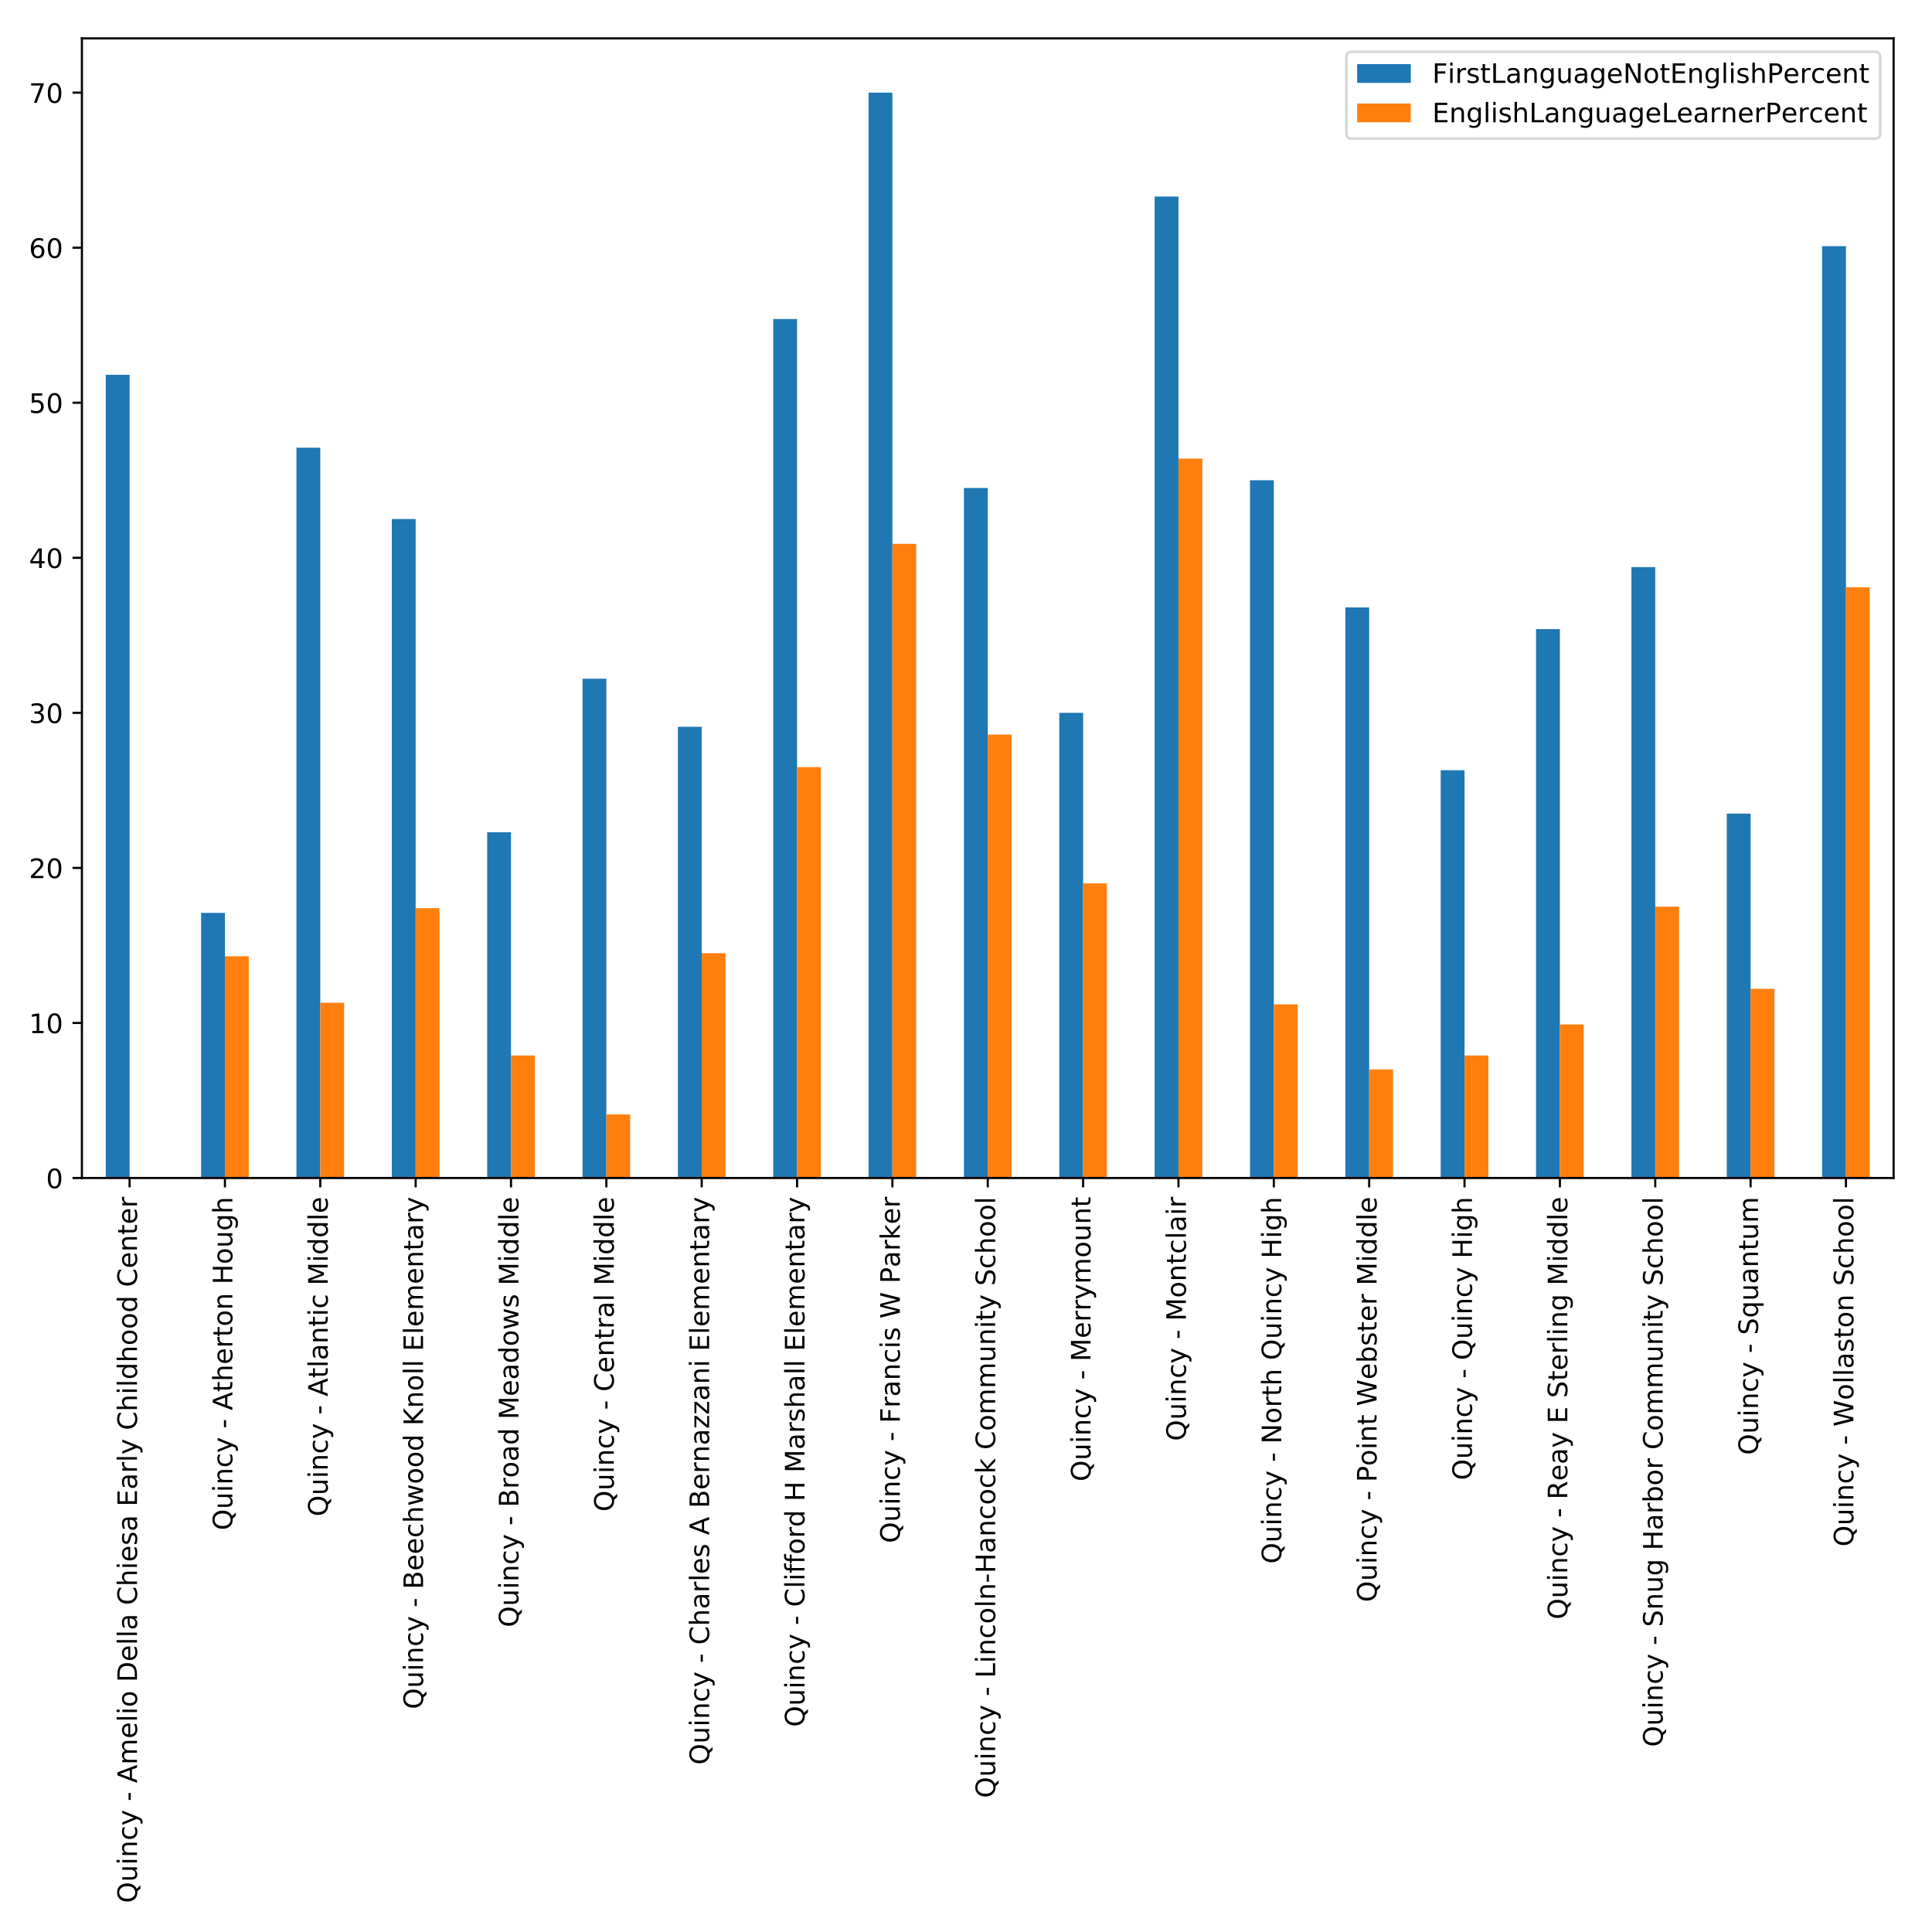 <?xml version="1.0" encoding="utf-8" standalone="no"?>
<!DOCTYPE svg PUBLIC "-//W3C//DTD SVG 1.1//EN"
  "http://www.w3.org/Graphics/SVG/1.1/DTD/svg11.dtd">
<!-- Created with matplotlib (http://matplotlib.org/) -->
<svg height="720pt" version="1.1" viewBox="0 0 720 720" width="720pt" xmlns="http://www.w3.org/2000/svg" xmlns:xlink="http://www.w3.org/1999/xlink">
 <defs>
  <style type="text/css">
*{stroke-linecap:butt;stroke-linejoin:round;}
  </style>
 </defs>
 <g id="figure_1">
  <g id="patch_1">
   <path d="M 0 720 
L 720 720 
L 720 0 
L 0 0 
z
" style="fill:#ffffff;"/>
  </g>
  <g id="axes_1">
   <g id="patch_2">
    <path d="M 30.525 439.006 
L 705.7 439.006 
L 705.7 14.3 
L 30.525 14.3 
z
" style="fill:#ffffff;"/>
   </g>
   <g id="patch_3">
    <path clip-path="url(#pab9caa266b)" d="M 39.409 439.006 
L 48.293 439.006 
L 48.293 139.689 
L 39.409 139.689 
z
" style="fill:#1f77b4;"/>
   </g>
   <g id="patch_4">
    <path clip-path="url(#pab9caa266b)" d="M 74.944 439.006 
L 83.828 439.006 
L 83.828 340.197 
L 74.944 340.197 
z
" style="fill:#1f77b4;"/>
   </g>
   <g id="patch_5">
    <path clip-path="url(#pab9caa266b)" d="M 110.48 439.006 
L 119.364 439.006 
L 119.364 166.848 
L 110.48 166.848 
z
" style="fill:#1f77b4;"/>
   </g>
   <g id="patch_6">
    <path clip-path="url(#pab9caa266b)" d="M 146.015 439.006 
L 154.899 439.006 
L 154.899 193.428 
L 146.015 193.428 
z
" style="fill:#1f77b4;"/>
   </g>
   <g id="patch_7">
    <path clip-path="url(#pab9caa266b)" d="M 181.551 439.006 
L 190.435 439.006 
L 190.435 310.15 
L 181.551 310.15 
z
" style="fill:#1f77b4;"/>
   </g>
   <g id="patch_8">
    <path clip-path="url(#pab9caa266b)" d="M 217.087 439.006 
L 225.97 439.006 
L 225.97 252.944 
L 217.087 252.944 
z
" style="fill:#1f77b4;"/>
   </g>
   <g id="patch_9">
    <path clip-path="url(#pab9caa266b)" d="M 252.622 439.006 
L 261.506 439.006 
L 261.506 270.857 
L 252.622 270.857 
z
" style="fill:#1f77b4;"/>
   </g>
   <g id="patch_10">
    <path clip-path="url(#pab9caa266b)" d="M 288.158 439.006 
L 297.041 439.006 
L 297.041 118.888 
L 288.158 118.888 
z
" style="fill:#1f77b4;"/>
   </g>
   <g id="patch_11">
    <path clip-path="url(#pab9caa266b)" d="M 323.693 439.006 
L 332.577 439.006 
L 332.577 34.524 
L 323.693 34.524 
z
" style="fill:#1f77b4;"/>
   </g>
   <g id="patch_12">
    <path clip-path="url(#pab9caa266b)" d="M 359.229 439.006 
L 368.113 439.006 
L 368.113 181.871 
L 359.229 181.871 
z
" style="fill:#1f77b4;"/>
   </g>
   <g id="patch_13">
    <path clip-path="url(#pab9caa266b)" d="M 394.764 439.006 
L 403.648 439.006 
L 403.648 265.657 
L 394.764 265.657 
z
" style="fill:#1f77b4;"/>
   </g>
   <g id="patch_14">
    <path clip-path="url(#pab9caa266b)" d="M 430.3 439.006 
L 439.184 439.006 
L 439.184 73.239 
L 430.3 73.239 
z
" style="fill:#1f77b4;"/>
   </g>
   <g id="patch_15">
    <path clip-path="url(#pab9caa266b)" d="M 465.835 439.006 
L 474.719 439.006 
L 474.719 178.982 
L 465.835 178.982 
z
" style="fill:#1f77b4;"/>
   </g>
   <g id="patch_16">
    <path clip-path="url(#pab9caa266b)" d="M 501.371 439.006 
L 510.255 439.006 
L 510.255 226.364 
L 501.371 226.364 
z
" style="fill:#1f77b4;"/>
   </g>
   <g id="patch_17">
    <path clip-path="url(#pab9caa266b)" d="M 536.906 439.006 
L 545.79 439.006 
L 545.79 287.037 
L 536.906 287.037 
z
" style="fill:#1f77b4;"/>
   </g>
   <g id="patch_18">
    <path clip-path="url(#pab9caa266b)" d="M 572.442 439.006 
L 581.326 439.006 
L 581.326 234.454 
L 572.442 234.454 
z
" style="fill:#1f77b4;"/>
   </g>
   <g id="patch_19">
    <path clip-path="url(#pab9caa266b)" d="M 607.977 439.006 
L 616.861 439.006 
L 616.861 211.341 
L 607.977 211.341 
z
" style="fill:#1f77b4;"/>
   </g>
   <g id="patch_20">
    <path clip-path="url(#pab9caa266b)" d="M 643.513 439.006 
L 652.397 439.006 
L 652.397 303.216 
L 643.513 303.216 
z
" style="fill:#1f77b4;"/>
   </g>
   <g id="patch_21">
    <path clip-path="url(#pab9caa266b)" d="M 679.048 439.006 
L 687.932 439.006 
L 687.932 91.729 
L 679.048 91.729 
z
" style="fill:#1f77b4;"/>
   </g>
   <g id="patch_22">
    <path clip-path="url(#pab9caa266b)" d="M 48.293 439.006 
L 57.177 439.006 
L 57.177 439.006 
L 48.293 439.006 
z
" style="fill:#ff7f0e;"/>
   </g>
   <g id="patch_23">
    <path clip-path="url(#pab9caa266b)" d="M 83.828 439.006 
L 92.712 439.006 
L 92.712 356.376 
L 83.828 356.376 
z
" style="fill:#ff7f0e;"/>
   </g>
   <g id="patch_24">
    <path clip-path="url(#pab9caa266b)" d="M 119.364 439.006 
L 128.248 439.006 
L 128.248 373.711 
L 119.364 373.711 
z
" style="fill:#ff7f0e;"/>
   </g>
   <g id="patch_25">
    <path clip-path="url(#pab9caa266b)" d="M 154.899 439.006 
L 163.783 439.006 
L 163.783 338.464 
L 154.899 338.464 
z
" style="fill:#ff7f0e;"/>
   </g>
   <g id="patch_26">
    <path clip-path="url(#pab9caa266b)" d="M 190.435 439.006 
L 199.319 439.006 
L 199.319 393.358 
L 190.435 393.358 
z
" style="fill:#ff7f0e;"/>
   </g>
   <g id="patch_27">
    <path clip-path="url(#pab9caa266b)" d="M 225.97 439.006 
L 234.854 439.006 
L 234.854 415.315 
L 225.97 415.315 
z
" style="fill:#ff7f0e;"/>
   </g>
   <g id="patch_28">
    <path clip-path="url(#pab9caa266b)" d="M 261.506 439.006 
L 270.39 439.006 
L 270.39 355.221 
L 261.506 355.221 
z
" style="fill:#ff7f0e;"/>
   </g>
   <g id="patch_29">
    <path clip-path="url(#pab9caa266b)" d="M 297.041 439.006 
L 305.925 439.006 
L 305.925 285.881 
L 297.041 285.881 
z
" style="fill:#ff7f0e;"/>
   </g>
   <g id="patch_30">
    <path clip-path="url(#pab9caa266b)" d="M 332.577 439.006 
L 341.461 439.006 
L 341.461 202.673 
L 332.577 202.673 
z
" style="fill:#ff7f0e;"/>
   </g>
   <g id="patch_31">
    <path clip-path="url(#pab9caa266b)" d="M 368.113 439.006 
L 376.996 439.006 
L 376.996 273.746 
L 368.113 273.746 
z
" style="fill:#ff7f0e;"/>
   </g>
   <g id="patch_32">
    <path clip-path="url(#pab9caa266b)" d="M 403.648 439.006 
L 412.532 439.006 
L 412.532 329.218 
L 403.648 329.218 
z
" style="fill:#ff7f0e;"/>
   </g>
   <g id="patch_33">
    <path clip-path="url(#pab9caa266b)" d="M 439.184 439.006 
L 448.067 439.006 
L 448.067 170.892 
L 439.184 170.892 
z
" style="fill:#ff7f0e;"/>
   </g>
   <g id="patch_34">
    <path clip-path="url(#pab9caa266b)" d="M 474.719 439.006 
L 483.603 439.006 
L 483.603 374.289 
L 474.719 374.289 
z
" style="fill:#ff7f0e;"/>
   </g>
   <g id="patch_35">
    <path clip-path="url(#pab9caa266b)" d="M 510.255 439.006 
L 519.138 439.006 
L 519.138 398.558 
L 510.255 398.558 
z
" style="fill:#ff7f0e;"/>
   </g>
   <g id="patch_36">
    <path clip-path="url(#pab9caa266b)" d="M 545.79 439.006 
L 554.674 439.006 
L 554.674 393.358 
L 545.79 393.358 
z
" style="fill:#ff7f0e;"/>
   </g>
   <g id="patch_37">
    <path clip-path="url(#pab9caa266b)" d="M 581.326 439.006 
L 590.21 439.006 
L 590.21 381.801 
L 581.326 381.801 
z
" style="fill:#ff7f0e;"/>
   </g>
   <g id="patch_38">
    <path clip-path="url(#pab9caa266b)" d="M 616.861 439.006 
L 625.745 439.006 
L 625.745 337.886 
L 616.861 337.886 
z
" style="fill:#ff7f0e;"/>
   </g>
   <g id="patch_39">
    <path clip-path="url(#pab9caa266b)" d="M 652.397 439.006 
L 661.281 439.006 
L 661.281 368.511 
L 652.397 368.511 
z
" style="fill:#ff7f0e;"/>
   </g>
   <g id="patch_40">
    <path clip-path="url(#pab9caa266b)" d="M 687.932 439.006 
L 696.816 439.006 
L 696.816 218.852 
L 687.932 218.852 
z
" style="fill:#ff7f0e;"/>
   </g>
   <g id="matplotlib.axis_1">
    <g id="xtick_1">
     <g id="line2d_1">
      <defs>
       <path d="M 0 0 
L 0 3.5 
" id="mf6daefa4fe" style="stroke:#000000;stroke-width:0.8;"/>
      </defs>
      <g>
       <use style="stroke:#000000;stroke-width:0.8;" x="48.293" xlink:href="#mf6daefa4fe" y="439.006"/>
      </g>
     </g>
     <g id="text_1">
      <!-- Quincy - Amelio Della Chiesa Early Childhood Center -->
      <defs>
       <path d="M 39.406 66.219 
Q 28.656 66.219 22.328 58.203 
Q 16.016 50.203 16.016 36.375 
Q 16.016 22.609 22.328 14.594 
Q 28.656 6.594 39.406 6.594 
Q 50.141 6.594 56.422 14.594 
Q 62.703 22.609 62.703 36.375 
Q 62.703 50.203 56.422 58.203 
Q 50.141 66.219 39.406 66.219 
z
M 53.219 1.312 
L 66.219 -12.891 
L 54.297 -12.891 
L 43.5 -1.219 
Q 41.891 -1.312 41.031 -1.359 
Q 40.188 -1.422 39.406 -1.422 
Q 24.031 -1.422 14.812 8.859 
Q 5.609 19.141 5.609 36.375 
Q 5.609 53.656 14.812 63.938 
Q 24.031 74.219 39.406 74.219 
Q 54.734 74.219 63.906 63.938 
Q 73.094 53.656 73.094 36.375 
Q 73.094 23.688 67.984 14.641 
Q 62.891 5.609 53.219 1.312 
z
" id="DejaVuSans-51"/>
       <path d="M 8.5 21.578 
L 8.5 54.688 
L 17.484 54.688 
L 17.484 21.922 
Q 17.484 14.156 20.5 10.266 
Q 23.531 6.391 29.594 6.391 
Q 36.859 6.391 41.078 11.031 
Q 45.312 15.672 45.312 23.688 
L 45.312 54.688 
L 54.297 54.688 
L 54.297 0 
L 45.312 0 
L 45.312 8.406 
Q 42.047 3.422 37.719 1 
Q 33.406 -1.422 27.688 -1.422 
Q 18.266 -1.422 13.375 4.438 
Q 8.5 10.297 8.5 21.578 
z
M 31.109 56 
z
" id="DejaVuSans-75"/>
       <path d="M 9.422 54.688 
L 18.406 54.688 
L 18.406 0 
L 9.422 0 
z
M 9.422 75.984 
L 18.406 75.984 
L 18.406 64.594 
L 9.422 64.594 
z
" id="DejaVuSans-69"/>
       <path d="M 54.891 33.016 
L 54.891 0 
L 45.906 0 
L 45.906 32.719 
Q 45.906 40.484 42.875 44.328 
Q 39.844 48.188 33.797 48.188 
Q 26.516 48.188 22.312 43.547 
Q 18.109 38.922 18.109 30.906 
L 18.109 0 
L 9.078 0 
L 9.078 54.688 
L 18.109 54.688 
L 18.109 46.188 
Q 21.344 51.125 25.703 53.562 
Q 30.078 56 35.797 56 
Q 45.219 56 50.047 50.172 
Q 54.891 44.344 54.891 33.016 
z
" id="DejaVuSans-6e"/>
       <path d="M 48.781 52.594 
L 48.781 44.188 
Q 44.969 46.297 41.141 47.344 
Q 37.312 48.391 33.406 48.391 
Q 24.656 48.391 19.812 42.844 
Q 14.984 37.312 14.984 27.297 
Q 14.984 17.281 19.812 11.734 
Q 24.656 6.203 33.406 6.203 
Q 37.312 6.203 41.141 7.25 
Q 44.969 8.297 48.781 10.406 
L 48.781 2.094 
Q 45.016 0.344 40.984 -0.531 
Q 36.969 -1.422 32.422 -1.422 
Q 20.062 -1.422 12.781 6.344 
Q 5.516 14.109 5.516 27.297 
Q 5.516 40.672 12.859 48.328 
Q 20.219 56 33.016 56 
Q 37.156 56 41.109 55.141 
Q 45.062 54.297 48.781 52.594 
z
" id="DejaVuSans-63"/>
       <path d="M 32.172 -5.078 
Q 28.375 -14.844 24.75 -17.812 
Q 21.141 -20.797 15.094 -20.797 
L 7.906 -20.797 
L 7.906 -13.281 
L 13.188 -13.281 
Q 16.891 -13.281 18.938 -11.516 
Q 21 -9.766 23.484 -3.219 
L 25.094 0.875 
L 2.984 54.688 
L 12.5 54.688 
L 29.594 11.922 
L 46.688 54.688 
L 56.203 54.688 
z
" id="DejaVuSans-79"/>
       <path id="DejaVuSans-20"/>
       <path d="M 4.891 31.391 
L 31.203 31.391 
L 31.203 23.391 
L 4.891 23.391 
z
" id="DejaVuSans-2d"/>
       <path d="M 34.188 63.188 
L 20.797 26.906 
L 47.609 26.906 
z
M 28.609 72.906 
L 39.797 72.906 
L 67.578 0 
L 57.328 0 
L 50.688 18.703 
L 17.828 18.703 
L 11.188 0 
L 0.781 0 
z
" id="DejaVuSans-41"/>
       <path d="M 52 44.188 
Q 55.375 50.25 60.062 53.125 
Q 64.75 56 71.094 56 
Q 79.641 56 84.281 50.016 
Q 88.922 44.047 88.922 33.016 
L 88.922 0 
L 79.891 0 
L 79.891 32.719 
Q 79.891 40.578 77.094 44.375 
Q 74.312 48.188 68.609 48.188 
Q 61.625 48.188 57.562 43.547 
Q 53.516 38.922 53.516 30.906 
L 53.516 0 
L 44.484 0 
L 44.484 32.719 
Q 44.484 40.625 41.703 44.406 
Q 38.922 48.188 33.109 48.188 
Q 26.219 48.188 22.156 43.531 
Q 18.109 38.875 18.109 30.906 
L 18.109 0 
L 9.078 0 
L 9.078 54.688 
L 18.109 54.688 
L 18.109 46.188 
Q 21.188 51.219 25.484 53.609 
Q 29.781 56 35.688 56 
Q 41.656 56 45.828 52.969 
Q 50 49.953 52 44.188 
z
" id="DejaVuSans-6d"/>
       <path d="M 56.203 29.594 
L 56.203 25.203 
L 14.891 25.203 
Q 15.484 15.922 20.484 11.062 
Q 25.484 6.203 34.422 6.203 
Q 39.594 6.203 44.453 7.469 
Q 49.312 8.734 54.109 11.281 
L 54.109 2.781 
Q 49.266 0.734 44.188 -0.344 
Q 39.109 -1.422 33.891 -1.422 
Q 20.797 -1.422 13.156 6.188 
Q 5.516 13.812 5.516 26.812 
Q 5.516 40.234 12.766 48.109 
Q 20.016 56 32.328 56 
Q 43.359 56 49.781 48.891 
Q 56.203 41.797 56.203 29.594 
z
M 47.219 32.234 
Q 47.125 39.594 43.094 43.984 
Q 39.062 48.391 32.422 48.391 
Q 24.906 48.391 20.391 44.141 
Q 15.875 39.891 15.188 32.172 
z
" id="DejaVuSans-65"/>
       <path d="M 9.422 75.984 
L 18.406 75.984 
L 18.406 0 
L 9.422 0 
z
" id="DejaVuSans-6c"/>
       <path d="M 30.609 48.391 
Q 23.391 48.391 19.188 42.75 
Q 14.984 37.109 14.984 27.297 
Q 14.984 17.484 19.156 11.844 
Q 23.344 6.203 30.609 6.203 
Q 37.797 6.203 41.984 11.859 
Q 46.188 17.531 46.188 27.297 
Q 46.188 37.016 41.984 42.703 
Q 37.797 48.391 30.609 48.391 
z
M 30.609 56 
Q 42.328 56 49.016 48.375 
Q 55.719 40.766 55.719 27.297 
Q 55.719 13.875 49.016 6.219 
Q 42.328 -1.422 30.609 -1.422 
Q 18.844 -1.422 12.172 6.219 
Q 5.516 13.875 5.516 27.297 
Q 5.516 40.766 12.172 48.375 
Q 18.844 56 30.609 56 
z
" id="DejaVuSans-6f"/>
       <path d="M 19.672 64.797 
L 19.672 8.109 
L 31.594 8.109 
Q 46.688 8.109 53.688 14.938 
Q 60.688 21.781 60.688 36.531 
Q 60.688 51.172 53.688 57.984 
Q 46.688 64.797 31.594 64.797 
z
M 9.812 72.906 
L 30.078 72.906 
Q 51.266 72.906 61.172 64.094 
Q 71.094 55.281 71.094 36.531 
Q 71.094 17.672 61.125 8.828 
Q 51.172 0 30.078 0 
L 9.812 0 
z
" id="DejaVuSans-44"/>
       <path d="M 34.281 27.484 
Q 23.391 27.484 19.188 25 
Q 14.984 22.516 14.984 16.5 
Q 14.984 11.719 18.141 8.906 
Q 21.297 6.109 26.703 6.109 
Q 34.188 6.109 38.703 11.406 
Q 43.219 16.703 43.219 25.484 
L 43.219 27.484 
z
M 52.203 31.203 
L 52.203 0 
L 43.219 0 
L 43.219 8.297 
Q 40.141 3.328 35.547 0.953 
Q 30.953 -1.422 24.312 -1.422 
Q 15.922 -1.422 10.953 3.297 
Q 6 8.016 6 15.922 
Q 6 25.141 12.172 29.828 
Q 18.359 34.516 30.609 34.516 
L 43.219 34.516 
L 43.219 35.406 
Q 43.219 41.609 39.141 45 
Q 35.062 48.391 27.688 48.391 
Q 23 48.391 18.547 47.266 
Q 14.109 46.141 10.016 43.891 
L 10.016 52.203 
Q 14.938 54.109 19.578 55.047 
Q 24.219 56 28.609 56 
Q 40.484 56 46.344 49.844 
Q 52.203 43.703 52.203 31.203 
z
" id="DejaVuSans-61"/>
       <path d="M 64.406 67.281 
L 64.406 56.891 
Q 59.422 61.531 53.781 63.812 
Q 48.141 66.109 41.797 66.109 
Q 29.297 66.109 22.656 58.469 
Q 16.016 50.828 16.016 36.375 
Q 16.016 21.969 22.656 14.328 
Q 29.297 6.688 41.797 6.688 
Q 48.141 6.688 53.781 8.984 
Q 59.422 11.281 64.406 15.922 
L 64.406 5.609 
Q 59.234 2.094 53.438 0.328 
Q 47.656 -1.422 41.219 -1.422 
Q 24.656 -1.422 15.125 8.703 
Q 5.609 18.844 5.609 36.375 
Q 5.609 53.953 15.125 64.078 
Q 24.656 74.219 41.219 74.219 
Q 47.75 74.219 53.531 72.484 
Q 59.328 70.75 64.406 67.281 
z
" id="DejaVuSans-43"/>
       <path d="M 54.891 33.016 
L 54.891 0 
L 45.906 0 
L 45.906 32.719 
Q 45.906 40.484 42.875 44.328 
Q 39.844 48.188 33.797 48.188 
Q 26.516 48.188 22.312 43.547 
Q 18.109 38.922 18.109 30.906 
L 18.109 0 
L 9.078 0 
L 9.078 75.984 
L 18.109 75.984 
L 18.109 46.188 
Q 21.344 51.125 25.703 53.562 
Q 30.078 56 35.797 56 
Q 45.219 56 50.047 50.172 
Q 54.891 44.344 54.891 33.016 
z
" id="DejaVuSans-68"/>
       <path d="M 44.281 53.078 
L 44.281 44.578 
Q 40.484 46.531 36.375 47.5 
Q 32.281 48.484 27.875 48.484 
Q 21.188 48.484 17.844 46.438 
Q 14.5 44.391 14.5 40.281 
Q 14.5 37.156 16.891 35.375 
Q 19.281 33.594 26.516 31.984 
L 29.594 31.297 
Q 39.156 29.25 43.188 25.516 
Q 47.219 21.781 47.219 15.094 
Q 47.219 7.469 41.188 3.016 
Q 35.156 -1.422 24.609 -1.422 
Q 20.219 -1.422 15.453 -0.562 
Q 10.688 0.297 5.422 2 
L 5.422 11.281 
Q 10.406 8.688 15.234 7.391 
Q 20.062 6.109 24.812 6.109 
Q 31.156 6.109 34.562 8.281 
Q 37.984 10.453 37.984 14.406 
Q 37.984 18.062 35.516 20.016 
Q 33.062 21.969 24.703 23.781 
L 21.578 24.516 
Q 13.234 26.266 9.516 29.906 
Q 5.812 33.547 5.812 39.891 
Q 5.812 47.609 11.281 51.797 
Q 16.75 56 26.812 56 
Q 31.781 56 36.172 55.266 
Q 40.578 54.547 44.281 53.078 
z
" id="DejaVuSans-73"/>
       <path d="M 9.812 72.906 
L 55.906 72.906 
L 55.906 64.594 
L 19.672 64.594 
L 19.672 43.016 
L 54.391 43.016 
L 54.391 34.719 
L 19.672 34.719 
L 19.672 8.297 
L 56.781 8.297 
L 56.781 0 
L 9.812 0 
z
" id="DejaVuSans-45"/>
       <path d="M 41.109 46.297 
Q 39.594 47.172 37.812 47.578 
Q 36.031 48 33.891 48 
Q 26.266 48 22.188 43.047 
Q 18.109 38.094 18.109 28.812 
L 18.109 0 
L 9.078 0 
L 9.078 54.688 
L 18.109 54.688 
L 18.109 46.188 
Q 20.953 51.172 25.484 53.578 
Q 30.031 56 36.531 56 
Q 37.453 56 38.578 55.875 
Q 39.703 55.766 41.062 55.516 
z
" id="DejaVuSans-72"/>
       <path d="M 45.406 46.391 
L 45.406 75.984 
L 54.391 75.984 
L 54.391 0 
L 45.406 0 
L 45.406 8.203 
Q 42.578 3.328 38.25 0.953 
Q 33.938 -1.422 27.875 -1.422 
Q 17.969 -1.422 11.734 6.484 
Q 5.516 14.406 5.516 27.297 
Q 5.516 40.188 11.734 48.094 
Q 17.969 56 27.875 56 
Q 33.938 56 38.25 53.625 
Q 42.578 51.266 45.406 46.391 
z
M 14.797 27.297 
Q 14.797 17.391 18.875 11.75 
Q 22.953 6.109 30.078 6.109 
Q 37.203 6.109 41.297 11.75 
Q 45.406 17.391 45.406 27.297 
Q 45.406 37.203 41.297 42.844 
Q 37.203 48.484 30.078 48.484 
Q 22.953 48.484 18.875 42.844 
Q 14.797 37.203 14.797 27.297 
z
" id="DejaVuSans-64"/>
       <path d="M 18.312 70.219 
L 18.312 54.688 
L 36.812 54.688 
L 36.812 47.703 
L 18.312 47.703 
L 18.312 18.016 
Q 18.312 11.328 20.141 9.422 
Q 21.969 7.516 27.594 7.516 
L 36.812 7.516 
L 36.812 0 
L 27.594 0 
Q 17.188 0 13.234 3.875 
Q 9.281 7.766 9.281 18.016 
L 9.281 47.703 
L 2.688 47.703 
L 2.688 54.688 
L 9.281 54.688 
L 9.281 70.219 
z
" id="DejaVuSans-74"/>
      </defs>
      <g transform="translate(51.052 709.2)rotate(-90)scale(0.1 -0.1)">
       <use xlink:href="#DejaVuSans-51"/>
       <use x="78.711" xlink:href="#DejaVuSans-75"/>
       <use x="142.09" xlink:href="#DejaVuSans-69"/>
       <use x="169.873" xlink:href="#DejaVuSans-6e"/>
       <use x="233.252" xlink:href="#DejaVuSans-63"/>
       <use x="288.232" xlink:href="#DejaVuSans-79"/>
       <use x="347.412" xlink:href="#DejaVuSans-20"/>
       <use x="379.199" xlink:href="#DejaVuSans-2d"/>
       <use x="415.283" xlink:href="#DejaVuSans-20"/>
       <use x="447.07" xlink:href="#DejaVuSans-41"/>
       <use x="515.479" xlink:href="#DejaVuSans-6d"/>
       <use x="612.891" xlink:href="#DejaVuSans-65"/>
       <use x="674.414" xlink:href="#DejaVuSans-6c"/>
       <use x="702.197" xlink:href="#DejaVuSans-69"/>
       <use x="729.98" xlink:href="#DejaVuSans-6f"/>
       <use x="791.162" xlink:href="#DejaVuSans-20"/>
       <use x="822.949" xlink:href="#DejaVuSans-44"/>
       <use x="899.951" xlink:href="#DejaVuSans-65"/>
       <use x="961.475" xlink:href="#DejaVuSans-6c"/>
       <use x="989.258" xlink:href="#DejaVuSans-6c"/>
       <use x="1017.041" xlink:href="#DejaVuSans-61"/>
       <use x="1078.32" xlink:href="#DejaVuSans-20"/>
       <use x="1110.107" xlink:href="#DejaVuSans-43"/>
       <use x="1179.932" xlink:href="#DejaVuSans-68"/>
       <use x="1243.311" xlink:href="#DejaVuSans-69"/>
       <use x="1271.094" xlink:href="#DejaVuSans-65"/>
       <use x="1332.617" xlink:href="#DejaVuSans-73"/>
       <use x="1384.717" xlink:href="#DejaVuSans-61"/>
       <use x="1445.996" xlink:href="#DejaVuSans-20"/>
       <use x="1477.783" xlink:href="#DejaVuSans-45"/>
       <use x="1540.967" xlink:href="#DejaVuSans-61"/>
       <use x="1602.246" xlink:href="#DejaVuSans-72"/>
       <use x="1643.359" xlink:href="#DejaVuSans-6c"/>
       <use x="1671.143" xlink:href="#DejaVuSans-79"/>
       <use x="1730.322" xlink:href="#DejaVuSans-20"/>
       <use x="1762.109" xlink:href="#DejaVuSans-43"/>
       <use x="1831.934" xlink:href="#DejaVuSans-68"/>
       <use x="1895.312" xlink:href="#DejaVuSans-69"/>
       <use x="1923.096" xlink:href="#DejaVuSans-6c"/>
       <use x="1950.879" xlink:href="#DejaVuSans-64"/>
       <use x="2014.355" xlink:href="#DejaVuSans-68"/>
       <use x="2077.734" xlink:href="#DejaVuSans-6f"/>
       <use x="2138.916" xlink:href="#DejaVuSans-6f"/>
       <use x="2200.098" xlink:href="#DejaVuSans-64"/>
       <use x="2263.574" xlink:href="#DejaVuSans-20"/>
       <use x="2295.361" xlink:href="#DejaVuSans-43"/>
       <use x="2365.186" xlink:href="#DejaVuSans-65"/>
       <use x="2426.709" xlink:href="#DejaVuSans-6e"/>
       <use x="2490.088" xlink:href="#DejaVuSans-74"/>
       <use x="2529.297" xlink:href="#DejaVuSans-65"/>
       <use x="2590.82" xlink:href="#DejaVuSans-72"/>
      </g>
     </g>
    </g>
    <g id="xtick_2">
     <g id="line2d_2">
      <g>
       <use style="stroke:#000000;stroke-width:0.8;" x="83.828" xlink:href="#mf6daefa4fe" y="439.006"/>
      </g>
     </g>
     <g id="text_2">
      <!-- Quincy - Atherton Hough -->
      <defs>
       <path d="M 9.812 72.906 
L 19.672 72.906 
L 19.672 43.016 
L 55.516 43.016 
L 55.516 72.906 
L 65.375 72.906 
L 65.375 0 
L 55.516 0 
L 55.516 34.719 
L 19.672 34.719 
L 19.672 0 
L 9.812 0 
z
" id="DejaVuSans-48"/>
       <path d="M 45.406 27.984 
Q 45.406 37.75 41.375 43.109 
Q 37.359 48.484 30.078 48.484 
Q 22.859 48.484 18.828 43.109 
Q 14.797 37.75 14.797 27.984 
Q 14.797 18.266 18.828 12.891 
Q 22.859 7.516 30.078 7.516 
Q 37.359 7.516 41.375 12.891 
Q 45.406 18.266 45.406 27.984 
z
M 54.391 6.781 
Q 54.391 -7.172 48.188 -13.984 
Q 42 -20.797 29.203 -20.797 
Q 24.469 -20.797 20.266 -20.094 
Q 16.062 -19.391 12.109 -17.922 
L 12.109 -9.188 
Q 16.062 -11.328 19.922 -12.344 
Q 23.781 -13.375 27.781 -13.375 
Q 36.625 -13.375 41.016 -8.766 
Q 45.406 -4.156 45.406 5.172 
L 45.406 9.625 
Q 42.625 4.781 38.281 2.391 
Q 33.938 0 27.875 0 
Q 17.828 0 11.672 7.656 
Q 5.516 15.328 5.516 27.984 
Q 5.516 40.672 11.672 48.328 
Q 17.828 56 27.875 56 
Q 33.938 56 38.281 53.609 
Q 42.625 51.219 45.406 46.391 
L 45.406 54.688 
L 54.391 54.688 
z
" id="DejaVuSans-67"/>
      </defs>
      <g transform="translate(86.588 570.291)rotate(-90)scale(0.1 -0.1)">
       <use xlink:href="#DejaVuSans-51"/>
       <use x="78.711" xlink:href="#DejaVuSans-75"/>
       <use x="142.09" xlink:href="#DejaVuSans-69"/>
       <use x="169.873" xlink:href="#DejaVuSans-6e"/>
       <use x="233.252" xlink:href="#DejaVuSans-63"/>
       <use x="288.232" xlink:href="#DejaVuSans-79"/>
       <use x="347.412" xlink:href="#DejaVuSans-20"/>
       <use x="379.199" xlink:href="#DejaVuSans-2d"/>
       <use x="415.283" xlink:href="#DejaVuSans-20"/>
       <use x="447.07" xlink:href="#DejaVuSans-41"/>
       <use x="515.463" xlink:href="#DejaVuSans-74"/>
       <use x="554.672" xlink:href="#DejaVuSans-68"/>
       <use x="618.051" xlink:href="#DejaVuSans-65"/>
       <use x="679.574" xlink:href="#DejaVuSans-72"/>
       <use x="720.688" xlink:href="#DejaVuSans-74"/>
       <use x="759.896" xlink:href="#DejaVuSans-6f"/>
       <use x="821.078" xlink:href="#DejaVuSans-6e"/>
       <use x="884.457" xlink:href="#DejaVuSans-20"/>
       <use x="916.244" xlink:href="#DejaVuSans-48"/>
       <use x="991.439" xlink:href="#DejaVuSans-6f"/>
       <use x="1052.621" xlink:href="#DejaVuSans-75"/>
       <use x="1116" xlink:href="#DejaVuSans-67"/>
       <use x="1179.477" xlink:href="#DejaVuSans-68"/>
      </g>
     </g>
    </g>
    <g id="xtick_3">
     <g id="line2d_3">
      <g>
       <use style="stroke:#000000;stroke-width:0.8;" x="119.364" xlink:href="#mf6daefa4fe" y="439.006"/>
      </g>
     </g>
     <g id="text_3">
      <!-- Quincy - Atlantic Middle -->
      <defs>
       <path d="M 9.812 72.906 
L 24.516 72.906 
L 43.109 23.297 
L 61.812 72.906 
L 76.516 72.906 
L 76.516 0 
L 66.891 0 
L 66.891 64.016 
L 48.094 14.016 
L 38.188 14.016 
L 19.391 64.016 
L 19.391 0 
L 9.812 0 
z
" id="DejaVuSans-4d"/>
      </defs>
      <g transform="translate(122.123 565.125)rotate(-90)scale(0.1 -0.1)">
       <use xlink:href="#DejaVuSans-51"/>
       <use x="78.711" xlink:href="#DejaVuSans-75"/>
       <use x="142.09" xlink:href="#DejaVuSans-69"/>
       <use x="169.873" xlink:href="#DejaVuSans-6e"/>
       <use x="233.252" xlink:href="#DejaVuSans-63"/>
       <use x="288.232" xlink:href="#DejaVuSans-79"/>
       <use x="347.412" xlink:href="#DejaVuSans-20"/>
       <use x="379.199" xlink:href="#DejaVuSans-2d"/>
       <use x="415.283" xlink:href="#DejaVuSans-20"/>
       <use x="447.07" xlink:href="#DejaVuSans-41"/>
       <use x="515.463" xlink:href="#DejaVuSans-74"/>
       <use x="554.672" xlink:href="#DejaVuSans-6c"/>
       <use x="582.455" xlink:href="#DejaVuSans-61"/>
       <use x="643.734" xlink:href="#DejaVuSans-6e"/>
       <use x="707.113" xlink:href="#DejaVuSans-74"/>
       <use x="746.322" xlink:href="#DejaVuSans-69"/>
       <use x="774.105" xlink:href="#DejaVuSans-63"/>
       <use x="829.086" xlink:href="#DejaVuSans-20"/>
       <use x="860.873" xlink:href="#DejaVuSans-4d"/>
       <use x="947.152" xlink:href="#DejaVuSans-69"/>
       <use x="974.936" xlink:href="#DejaVuSans-64"/>
       <use x="1038.412" xlink:href="#DejaVuSans-64"/>
       <use x="1101.889" xlink:href="#DejaVuSans-6c"/>
       <use x="1129.672" xlink:href="#DejaVuSans-65"/>
      </g>
     </g>
    </g>
    <g id="xtick_4">
     <g id="line2d_4">
      <g>
       <use style="stroke:#000000;stroke-width:0.8;" x="154.899" xlink:href="#mf6daefa4fe" y="439.006"/>
      </g>
     </g>
     <g id="text_4">
      <!-- Quincy - Beechwood Knoll Elementary -->
      <defs>
       <path d="M 19.672 34.812 
L 19.672 8.109 
L 35.5 8.109 
Q 43.453 8.109 47.281 11.406 
Q 51.125 14.703 51.125 21.484 
Q 51.125 28.328 47.281 31.562 
Q 43.453 34.812 35.5 34.812 
z
M 19.672 64.797 
L 19.672 42.828 
L 34.281 42.828 
Q 41.5 42.828 45.031 45.531 
Q 48.578 48.25 48.578 53.812 
Q 48.578 59.328 45.031 62.062 
Q 41.5 64.797 34.281 64.797 
z
M 9.812 72.906 
L 35.016 72.906 
Q 46.297 72.906 52.391 68.219 
Q 58.5 63.531 58.5 54.891 
Q 58.5 48.188 55.375 44.234 
Q 52.25 40.281 46.188 39.312 
Q 53.469 37.75 57.5 32.781 
Q 61.531 27.828 61.531 20.406 
Q 61.531 10.641 54.891 5.312 
Q 48.25 0 35.984 0 
L 9.812 0 
z
" id="DejaVuSans-42"/>
       <path d="M 4.203 54.688 
L 13.188 54.688 
L 24.422 12.016 
L 35.594 54.688 
L 46.188 54.688 
L 57.422 12.016 
L 68.609 54.688 
L 77.594 54.688 
L 63.281 0 
L 52.688 0 
L 40.922 44.828 
L 29.109 0 
L 18.5 0 
z
" id="DejaVuSans-77"/>
       <path d="M 9.812 72.906 
L 19.672 72.906 
L 19.672 42.094 
L 52.391 72.906 
L 65.094 72.906 
L 28.906 38.922 
L 67.672 0 
L 54.688 0 
L 19.672 35.109 
L 19.672 0 
L 9.812 0 
z
" id="DejaVuSans-4b"/>
      </defs>
      <g transform="translate(157.659 636.966)rotate(-90)scale(0.1 -0.1)">
       <use xlink:href="#DejaVuSans-51"/>
       <use x="78.711" xlink:href="#DejaVuSans-75"/>
       <use x="142.09" xlink:href="#DejaVuSans-69"/>
       <use x="169.873" xlink:href="#DejaVuSans-6e"/>
       <use x="233.252" xlink:href="#DejaVuSans-63"/>
       <use x="288.232" xlink:href="#DejaVuSans-79"/>
       <use x="347.412" xlink:href="#DejaVuSans-20"/>
       <use x="379.199" xlink:href="#DejaVuSans-2d"/>
       <use x="415.283" xlink:href="#DejaVuSans-20"/>
       <use x="447.07" xlink:href="#DejaVuSans-42"/>
       <use x="515.674" xlink:href="#DejaVuSans-65"/>
       <use x="577.197" xlink:href="#DejaVuSans-65"/>
       <use x="638.721" xlink:href="#DejaVuSans-63"/>
       <use x="693.701" xlink:href="#DejaVuSans-68"/>
       <use x="757.08" xlink:href="#DejaVuSans-77"/>
       <use x="838.867" xlink:href="#DejaVuSans-6f"/>
       <use x="900.049" xlink:href="#DejaVuSans-6f"/>
       <use x="961.23" xlink:href="#DejaVuSans-64"/>
       <use x="1024.707" xlink:href="#DejaVuSans-20"/>
       <use x="1056.494" xlink:href="#DejaVuSans-4b"/>
       <use x="1122.07" xlink:href="#DejaVuSans-6e"/>
       <use x="1185.449" xlink:href="#DejaVuSans-6f"/>
       <use x="1246.631" xlink:href="#DejaVuSans-6c"/>
       <use x="1274.414" xlink:href="#DejaVuSans-6c"/>
       <use x="1302.197" xlink:href="#DejaVuSans-20"/>
       <use x="1333.984" xlink:href="#DejaVuSans-45"/>
       <use x="1397.168" xlink:href="#DejaVuSans-6c"/>
       <use x="1424.951" xlink:href="#DejaVuSans-65"/>
       <use x="1486.475" xlink:href="#DejaVuSans-6d"/>
       <use x="1583.887" xlink:href="#DejaVuSans-65"/>
       <use x="1645.41" xlink:href="#DejaVuSans-6e"/>
       <use x="1708.789" xlink:href="#DejaVuSans-74"/>
       <use x="1747.998" xlink:href="#DejaVuSans-61"/>
       <use x="1809.277" xlink:href="#DejaVuSans-72"/>
       <use x="1850.391" xlink:href="#DejaVuSans-79"/>
      </g>
     </g>
    </g>
    <g id="xtick_5">
     <g id="line2d_5">
      <g>
       <use style="stroke:#000000;stroke-width:0.8;" x="190.435" xlink:href="#mf6daefa4fe" y="439.006"/>
      </g>
     </g>
     <g id="text_5">
      <!-- Quincy - Broad Meadows Middle -->
      <g transform="translate(193.194 606.431)rotate(-90)scale(0.1 -0.1)">
       <use xlink:href="#DejaVuSans-51"/>
       <use x="78.711" xlink:href="#DejaVuSans-75"/>
       <use x="142.09" xlink:href="#DejaVuSans-69"/>
       <use x="169.873" xlink:href="#DejaVuSans-6e"/>
       <use x="233.252" xlink:href="#DejaVuSans-63"/>
       <use x="288.232" xlink:href="#DejaVuSans-79"/>
       <use x="347.412" xlink:href="#DejaVuSans-20"/>
       <use x="379.199" xlink:href="#DejaVuSans-2d"/>
       <use x="415.283" xlink:href="#DejaVuSans-20"/>
       <use x="447.07" xlink:href="#DejaVuSans-42"/>
       <use x="515.674" xlink:href="#DejaVuSans-72"/>
       <use x="556.756" xlink:href="#DejaVuSans-6f"/>
       <use x="617.938" xlink:href="#DejaVuSans-61"/>
       <use x="679.217" xlink:href="#DejaVuSans-64"/>
       <use x="742.693" xlink:href="#DejaVuSans-20"/>
       <use x="774.48" xlink:href="#DejaVuSans-4d"/>
       <use x="860.76" xlink:href="#DejaVuSans-65"/>
       <use x="922.283" xlink:href="#DejaVuSans-61"/>
       <use x="983.562" xlink:href="#DejaVuSans-64"/>
       <use x="1047.039" xlink:href="#DejaVuSans-6f"/>
       <use x="1108.221" xlink:href="#DejaVuSans-77"/>
       <use x="1190.008" xlink:href="#DejaVuSans-73"/>
       <use x="1242.107" xlink:href="#DejaVuSans-20"/>
       <use x="1273.895" xlink:href="#DejaVuSans-4d"/>
       <use x="1360.174" xlink:href="#DejaVuSans-69"/>
       <use x="1387.957" xlink:href="#DejaVuSans-64"/>
       <use x="1451.434" xlink:href="#DejaVuSans-64"/>
       <use x="1514.91" xlink:href="#DejaVuSans-6c"/>
       <use x="1542.693" xlink:href="#DejaVuSans-65"/>
      </g>
     </g>
    </g>
    <g id="xtick_6">
     <g id="line2d_6">
      <g>
       <use style="stroke:#000000;stroke-width:0.8;" x="225.97" xlink:href="#mf6daefa4fe" y="439.006"/>
      </g>
     </g>
     <g id="text_6">
      <!-- Quincy - Central Middle -->
      <g transform="translate(228.73 563.336)rotate(-90)scale(0.1 -0.1)">
       <use xlink:href="#DejaVuSans-51"/>
       <use x="78.711" xlink:href="#DejaVuSans-75"/>
       <use x="142.09" xlink:href="#DejaVuSans-69"/>
       <use x="169.873" xlink:href="#DejaVuSans-6e"/>
       <use x="233.252" xlink:href="#DejaVuSans-63"/>
       <use x="288.232" xlink:href="#DejaVuSans-79"/>
       <use x="347.412" xlink:href="#DejaVuSans-20"/>
       <use x="379.199" xlink:href="#DejaVuSans-2d"/>
       <use x="415.283" xlink:href="#DejaVuSans-20"/>
       <use x="447.07" xlink:href="#DejaVuSans-43"/>
       <use x="516.895" xlink:href="#DejaVuSans-65"/>
       <use x="578.418" xlink:href="#DejaVuSans-6e"/>
       <use x="641.797" xlink:href="#DejaVuSans-74"/>
       <use x="681.006" xlink:href="#DejaVuSans-72"/>
       <use x="722.119" xlink:href="#DejaVuSans-61"/>
       <use x="783.398" xlink:href="#DejaVuSans-6c"/>
       <use x="811.182" xlink:href="#DejaVuSans-20"/>
       <use x="842.969" xlink:href="#DejaVuSans-4d"/>
       <use x="929.248" xlink:href="#DejaVuSans-69"/>
       <use x="957.031" xlink:href="#DejaVuSans-64"/>
       <use x="1020.508" xlink:href="#DejaVuSans-64"/>
       <use x="1083.984" xlink:href="#DejaVuSans-6c"/>
       <use x="1111.768" xlink:href="#DejaVuSans-65"/>
      </g>
     </g>
    </g>
    <g id="xtick_7">
     <g id="line2d_7">
      <g>
       <use style="stroke:#000000;stroke-width:0.8;" x="261.506" xlink:href="#mf6daefa4fe" y="439.006"/>
      </g>
     </g>
     <g id="text_7">
      <!-- Quincy - Charles A Bernazzani Elementary -->
      <defs>
       <path d="M 5.516 54.688 
L 48.188 54.688 
L 48.188 46.484 
L 14.406 7.172 
L 48.188 7.172 
L 48.188 0 
L 4.297 0 
L 4.297 8.203 
L 38.094 47.516 
L 5.516 47.516 
z
" id="DejaVuSans-7a"/>
      </defs>
      <g transform="translate(264.265 657.677)rotate(-90)scale(0.1 -0.1)">
       <use xlink:href="#DejaVuSans-51"/>
       <use x="78.711" xlink:href="#DejaVuSans-75"/>
       <use x="142.09" xlink:href="#DejaVuSans-69"/>
       <use x="169.873" xlink:href="#DejaVuSans-6e"/>
       <use x="233.252" xlink:href="#DejaVuSans-63"/>
       <use x="288.232" xlink:href="#DejaVuSans-79"/>
       <use x="347.412" xlink:href="#DejaVuSans-20"/>
       <use x="379.199" xlink:href="#DejaVuSans-2d"/>
       <use x="415.283" xlink:href="#DejaVuSans-20"/>
       <use x="447.07" xlink:href="#DejaVuSans-43"/>
       <use x="516.895" xlink:href="#DejaVuSans-68"/>
       <use x="580.273" xlink:href="#DejaVuSans-61"/>
       <use x="641.553" xlink:href="#DejaVuSans-72"/>
       <use x="682.666" xlink:href="#DejaVuSans-6c"/>
       <use x="710.449" xlink:href="#DejaVuSans-65"/>
       <use x="771.973" xlink:href="#DejaVuSans-73"/>
       <use x="824.072" xlink:href="#DejaVuSans-20"/>
       <use x="855.859" xlink:href="#DejaVuSans-41"/>
       <use x="924.268" xlink:href="#DejaVuSans-20"/>
       <use x="956.055" xlink:href="#DejaVuSans-42"/>
       <use x="1024.658" xlink:href="#DejaVuSans-65"/>
       <use x="1086.182" xlink:href="#DejaVuSans-72"/>
       <use x="1127.279" xlink:href="#DejaVuSans-6e"/>
       <use x="1190.658" xlink:href="#DejaVuSans-61"/>
       <use x="1251.938" xlink:href="#DejaVuSans-7a"/>
       <use x="1304.428" xlink:href="#DejaVuSans-7a"/>
       <use x="1356.918" xlink:href="#DejaVuSans-61"/>
       <use x="1418.197" xlink:href="#DejaVuSans-6e"/>
       <use x="1481.576" xlink:href="#DejaVuSans-69"/>
       <use x="1509.359" xlink:href="#DejaVuSans-20"/>
       <use x="1541.146" xlink:href="#DejaVuSans-45"/>
       <use x="1604.33" xlink:href="#DejaVuSans-6c"/>
       <use x="1632.113" xlink:href="#DejaVuSans-65"/>
       <use x="1693.637" xlink:href="#DejaVuSans-6d"/>
       <use x="1791.049" xlink:href="#DejaVuSans-65"/>
       <use x="1852.572" xlink:href="#DejaVuSans-6e"/>
       <use x="1915.951" xlink:href="#DejaVuSans-74"/>
       <use x="1955.16" xlink:href="#DejaVuSans-61"/>
       <use x="2016.439" xlink:href="#DejaVuSans-72"/>
       <use x="2057.553" xlink:href="#DejaVuSans-79"/>
      </g>
     </g>
    </g>
    <g id="xtick_8">
     <g id="line2d_8">
      <g>
       <use style="stroke:#000000;stroke-width:0.8;" x="297.041" xlink:href="#mf6daefa4fe" y="439.006"/>
      </g>
     </g>
     <g id="text_8">
      <!-- Quincy - Clifford H Marshall Elementary -->
      <defs>
       <path d="M 37.109 75.984 
L 37.109 68.5 
L 28.516 68.5 
Q 23.688 68.5 21.797 66.547 
Q 19.922 64.594 19.922 59.516 
L 19.922 54.688 
L 34.719 54.688 
L 34.719 47.703 
L 19.922 47.703 
L 19.922 0 
L 10.891 0 
L 10.891 47.703 
L 2.297 47.703 
L 2.297 54.688 
L 10.891 54.688 
L 10.891 58.5 
Q 10.891 67.625 15.141 71.797 
Q 19.391 75.984 28.609 75.984 
z
" id="DejaVuSans-66"/>
      </defs>
      <g transform="translate(299.801 643.581)rotate(-90)scale(0.1 -0.1)">
       <use xlink:href="#DejaVuSans-51"/>
       <use x="78.711" xlink:href="#DejaVuSans-75"/>
       <use x="142.09" xlink:href="#DejaVuSans-69"/>
       <use x="169.873" xlink:href="#DejaVuSans-6e"/>
       <use x="233.252" xlink:href="#DejaVuSans-63"/>
       <use x="288.232" xlink:href="#DejaVuSans-79"/>
       <use x="347.412" xlink:href="#DejaVuSans-20"/>
       <use x="379.199" xlink:href="#DejaVuSans-2d"/>
       <use x="415.283" xlink:href="#DejaVuSans-20"/>
       <use x="447.07" xlink:href="#DejaVuSans-43"/>
       <use x="516.895" xlink:href="#DejaVuSans-6c"/>
       <use x="544.678" xlink:href="#DejaVuSans-69"/>
       <use x="572.461" xlink:href="#DejaVuSans-66"/>
       <use x="607.666" xlink:href="#DejaVuSans-66"/>
       <use x="642.871" xlink:href="#DejaVuSans-6f"/>
       <use x="704.053" xlink:href="#DejaVuSans-72"/>
       <use x="745.15" xlink:href="#DejaVuSans-64"/>
       <use x="808.627" xlink:href="#DejaVuSans-20"/>
       <use x="840.414" xlink:href="#DejaVuSans-48"/>
       <use x="915.609" xlink:href="#DejaVuSans-20"/>
       <use x="947.396" xlink:href="#DejaVuSans-4d"/>
       <use x="1033.676" xlink:href="#DejaVuSans-61"/>
       <use x="1094.955" xlink:href="#DejaVuSans-72"/>
       <use x="1136.068" xlink:href="#DejaVuSans-73"/>
       <use x="1188.168" xlink:href="#DejaVuSans-68"/>
       <use x="1251.547" xlink:href="#DejaVuSans-61"/>
       <use x="1312.826" xlink:href="#DejaVuSans-6c"/>
       <use x="1340.609" xlink:href="#DejaVuSans-6c"/>
       <use x="1368.393" xlink:href="#DejaVuSans-20"/>
       <use x="1400.18" xlink:href="#DejaVuSans-45"/>
       <use x="1463.363" xlink:href="#DejaVuSans-6c"/>
       <use x="1491.146" xlink:href="#DejaVuSans-65"/>
       <use x="1552.67" xlink:href="#DejaVuSans-6d"/>
       <use x="1650.082" xlink:href="#DejaVuSans-65"/>
       <use x="1711.605" xlink:href="#DejaVuSans-6e"/>
       <use x="1774.984" xlink:href="#DejaVuSans-74"/>
       <use x="1814.193" xlink:href="#DejaVuSans-61"/>
       <use x="1875.473" xlink:href="#DejaVuSans-72"/>
       <use x="1916.586" xlink:href="#DejaVuSans-79"/>
      </g>
     </g>
    </g>
    <g id="xtick_9">
     <g id="line2d_9">
      <g>
       <use style="stroke:#000000;stroke-width:0.8;" x="332.577" xlink:href="#mf6daefa4fe" y="439.006"/>
      </g>
     </g>
     <g id="text_9">
      <!-- Quincy - Francis W Parker -->
      <defs>
       <path d="M 9.812 72.906 
L 51.703 72.906 
L 51.703 64.594 
L 19.672 64.594 
L 19.672 43.109 
L 48.578 43.109 
L 48.578 34.812 
L 19.672 34.812 
L 19.672 0 
L 9.812 0 
z
" id="DejaVuSans-46"/>
       <path d="M 3.328 72.906 
L 13.281 72.906 
L 28.609 11.281 
L 43.891 72.906 
L 54.984 72.906 
L 70.312 11.281 
L 85.594 72.906 
L 95.609 72.906 
L 77.297 0 
L 64.891 0 
L 49.516 63.281 
L 33.984 0 
L 21.578 0 
z
" id="DejaVuSans-57"/>
       <path d="M 19.672 64.797 
L 19.672 37.406 
L 32.078 37.406 
Q 38.969 37.406 42.719 40.969 
Q 46.484 44.531 46.484 51.125 
Q 46.484 57.672 42.719 61.234 
Q 38.969 64.797 32.078 64.797 
z
M 9.812 72.906 
L 32.078 72.906 
Q 44.344 72.906 50.609 67.359 
Q 56.891 61.812 56.891 51.125 
Q 56.891 40.328 50.609 34.812 
Q 44.344 29.297 32.078 29.297 
L 19.672 29.297 
L 19.672 0 
L 9.812 0 
z
" id="DejaVuSans-50"/>
       <path d="M 9.078 75.984 
L 18.109 75.984 
L 18.109 31.109 
L 44.922 54.688 
L 56.391 54.688 
L 27.391 29.109 
L 57.625 0 
L 45.906 0 
L 18.109 26.703 
L 18.109 0 
L 9.078 0 
z
" id="DejaVuSans-6b"/>
      </defs>
      <g transform="translate(335.336 575.072)rotate(-90)scale(0.1 -0.1)">
       <use xlink:href="#DejaVuSans-51"/>
       <use x="78.711" xlink:href="#DejaVuSans-75"/>
       <use x="142.09" xlink:href="#DejaVuSans-69"/>
       <use x="169.873" xlink:href="#DejaVuSans-6e"/>
       <use x="233.252" xlink:href="#DejaVuSans-63"/>
       <use x="288.232" xlink:href="#DejaVuSans-79"/>
       <use x="347.412" xlink:href="#DejaVuSans-20"/>
       <use x="379.199" xlink:href="#DejaVuSans-2d"/>
       <use x="415.283" xlink:href="#DejaVuSans-20"/>
       <use x="447.07" xlink:href="#DejaVuSans-46"/>
       <use x="504.48" xlink:href="#DejaVuSans-72"/>
       <use x="545.594" xlink:href="#DejaVuSans-61"/>
       <use x="606.873" xlink:href="#DejaVuSans-6e"/>
       <use x="670.252" xlink:href="#DejaVuSans-63"/>
       <use x="725.232" xlink:href="#DejaVuSans-69"/>
       <use x="753.016" xlink:href="#DejaVuSans-73"/>
       <use x="805.115" xlink:href="#DejaVuSans-20"/>
       <use x="836.902" xlink:href="#DejaVuSans-57"/>
       <use x="935.779" xlink:href="#DejaVuSans-20"/>
       <use x="967.566" xlink:href="#DejaVuSans-50"/>
       <use x="1027.807" xlink:href="#DejaVuSans-61"/>
       <use x="1089.086" xlink:href="#DejaVuSans-72"/>
       <use x="1130.199" xlink:href="#DejaVuSans-6b"/>
       <use x="1188.062" xlink:href="#DejaVuSans-65"/>
       <use x="1249.586" xlink:href="#DejaVuSans-72"/>
      </g>
     </g>
    </g>
    <g id="xtick_10">
     <g id="line2d_10">
      <g>
       <use style="stroke:#000000;stroke-width:0.8;" x="368.113" xlink:href="#mf6daefa4fe" y="439.006"/>
      </g>
     </g>
     <g id="text_10">
      <!-- Quincy - Lincoln-Hancock Community School -->
      <defs>
       <path d="M 9.812 72.906 
L 19.672 72.906 
L 19.672 8.297 
L 55.172 8.297 
L 55.172 0 
L 9.812 0 
z
" id="DejaVuSans-4c"/>
       <path d="M 53.516 70.516 
L 53.516 60.891 
Q 47.906 63.578 42.922 64.891 
Q 37.938 66.219 33.297 66.219 
Q 25.25 66.219 20.875 63.094 
Q 16.5 59.969 16.5 54.203 
Q 16.5 49.359 19.406 46.891 
Q 22.312 44.438 30.422 42.922 
L 36.375 41.703 
Q 47.406 39.594 52.656 34.297 
Q 57.906 29 57.906 20.125 
Q 57.906 9.516 50.797 4.047 
Q 43.703 -1.422 29.984 -1.422 
Q 24.812 -1.422 18.969 -0.25 
Q 13.141 0.922 6.891 3.219 
L 6.891 13.375 
Q 12.891 10.016 18.656 8.297 
Q 24.422 6.594 29.984 6.594 
Q 38.422 6.594 43.016 9.906 
Q 47.609 13.234 47.609 19.391 
Q 47.609 24.75 44.312 27.781 
Q 41.016 30.812 33.5 32.328 
L 27.484 33.5 
Q 16.453 35.688 11.516 40.375 
Q 6.594 45.062 6.594 53.422 
Q 6.594 63.094 13.406 68.656 
Q 20.219 74.219 32.172 74.219 
Q 37.312 74.219 42.625 73.281 
Q 47.953 72.359 53.516 70.516 
z
" id="DejaVuSans-53"/>
      </defs>
      <g transform="translate(370.872 670.064)rotate(-90)scale(0.1 -0.1)">
       <use xlink:href="#DejaVuSans-51"/>
       <use x="78.711" xlink:href="#DejaVuSans-75"/>
       <use x="142.09" xlink:href="#DejaVuSans-69"/>
       <use x="169.873" xlink:href="#DejaVuSans-6e"/>
       <use x="233.252" xlink:href="#DejaVuSans-63"/>
       <use x="288.232" xlink:href="#DejaVuSans-79"/>
       <use x="347.412" xlink:href="#DejaVuSans-20"/>
       <use x="379.199" xlink:href="#DejaVuSans-2d"/>
       <use x="415.283" xlink:href="#DejaVuSans-20"/>
       <use x="447.07" xlink:href="#DejaVuSans-4c"/>
       <use x="502.783" xlink:href="#DejaVuSans-69"/>
       <use x="530.566" xlink:href="#DejaVuSans-6e"/>
       <use x="593.945" xlink:href="#DejaVuSans-63"/>
       <use x="648.926" xlink:href="#DejaVuSans-6f"/>
       <use x="710.107" xlink:href="#DejaVuSans-6c"/>
       <use x="737.891" xlink:href="#DejaVuSans-6e"/>
       <use x="801.27" xlink:href="#DejaVuSans-2d"/>
       <use x="837.354" xlink:href="#DejaVuSans-48"/>
       <use x="912.549" xlink:href="#DejaVuSans-61"/>
       <use x="973.828" xlink:href="#DejaVuSans-6e"/>
       <use x="1037.207" xlink:href="#DejaVuSans-63"/>
       <use x="1092.188" xlink:href="#DejaVuSans-6f"/>
       <use x="1153.369" xlink:href="#DejaVuSans-63"/>
       <use x="1208.35" xlink:href="#DejaVuSans-6b"/>
       <use x="1266.26" xlink:href="#DejaVuSans-20"/>
       <use x="1298.047" xlink:href="#DejaVuSans-43"/>
       <use x="1367.871" xlink:href="#DejaVuSans-6f"/>
       <use x="1429.053" xlink:href="#DejaVuSans-6d"/>
       <use x="1526.465" xlink:href="#DejaVuSans-6d"/>
       <use x="1623.877" xlink:href="#DejaVuSans-75"/>
       <use x="1687.256" xlink:href="#DejaVuSans-6e"/>
       <use x="1750.635" xlink:href="#DejaVuSans-69"/>
       <use x="1778.418" xlink:href="#DejaVuSans-74"/>
       <use x="1817.627" xlink:href="#DejaVuSans-79"/>
       <use x="1876.807" xlink:href="#DejaVuSans-20"/>
       <use x="1908.594" xlink:href="#DejaVuSans-53"/>
       <use x="1972.07" xlink:href="#DejaVuSans-63"/>
       <use x="2027.051" xlink:href="#DejaVuSans-68"/>
       <use x="2090.43" xlink:href="#DejaVuSans-6f"/>
       <use x="2151.611" xlink:href="#DejaVuSans-6f"/>
       <use x="2212.793" xlink:href="#DejaVuSans-6c"/>
      </g>
     </g>
    </g>
    <g id="xtick_11">
     <g id="line2d_11">
      <g>
       <use style="stroke:#000000;stroke-width:0.8;" x="403.648" xlink:href="#mf6daefa4fe" y="439.006"/>
      </g>
     </g>
     <g id="text_11">
      <!-- Quincy - Merrymount -->
      <g transform="translate(406.407 552.087)rotate(-90)scale(0.1 -0.1)">
       <use xlink:href="#DejaVuSans-51"/>
       <use x="78.711" xlink:href="#DejaVuSans-75"/>
       <use x="142.09" xlink:href="#DejaVuSans-69"/>
       <use x="169.873" xlink:href="#DejaVuSans-6e"/>
       <use x="233.252" xlink:href="#DejaVuSans-63"/>
       <use x="288.232" xlink:href="#DejaVuSans-79"/>
       <use x="347.412" xlink:href="#DejaVuSans-20"/>
       <use x="379.199" xlink:href="#DejaVuSans-2d"/>
       <use x="415.283" xlink:href="#DejaVuSans-20"/>
       <use x="447.07" xlink:href="#DejaVuSans-4d"/>
       <use x="533.35" xlink:href="#DejaVuSans-65"/>
       <use x="594.873" xlink:href="#DejaVuSans-72"/>
       <use x="635.971" xlink:href="#DejaVuSans-72"/>
       <use x="677.084" xlink:href="#DejaVuSans-79"/>
       <use x="736.264" xlink:href="#DejaVuSans-6d"/>
       <use x="833.676" xlink:href="#DejaVuSans-6f"/>
       <use x="894.857" xlink:href="#DejaVuSans-75"/>
       <use x="958.236" xlink:href="#DejaVuSans-6e"/>
       <use x="1021.615" xlink:href="#DejaVuSans-74"/>
      </g>
     </g>
    </g>
    <g id="xtick_12">
     <g id="line2d_12">
      <g>
       <use style="stroke:#000000;stroke-width:0.8;" x="439.184" xlink:href="#mf6daefa4fe" y="439.006"/>
      </g>
     </g>
     <g id="text_12">
      <!-- Quincy - Montclair -->
      <g transform="translate(441.943 537.011)rotate(-90)scale(0.1 -0.1)">
       <use xlink:href="#DejaVuSans-51"/>
       <use x="78.711" xlink:href="#DejaVuSans-75"/>
       <use x="142.09" xlink:href="#DejaVuSans-69"/>
       <use x="169.873" xlink:href="#DejaVuSans-6e"/>
       <use x="233.252" xlink:href="#DejaVuSans-63"/>
       <use x="288.232" xlink:href="#DejaVuSans-79"/>
       <use x="347.412" xlink:href="#DejaVuSans-20"/>
       <use x="379.199" xlink:href="#DejaVuSans-2d"/>
       <use x="415.283" xlink:href="#DejaVuSans-20"/>
       <use x="447.07" xlink:href="#DejaVuSans-4d"/>
       <use x="533.35" xlink:href="#DejaVuSans-6f"/>
       <use x="594.531" xlink:href="#DejaVuSans-6e"/>
       <use x="657.91" xlink:href="#DejaVuSans-74"/>
       <use x="697.119" xlink:href="#DejaVuSans-63"/>
       <use x="752.1" xlink:href="#DejaVuSans-6c"/>
       <use x="779.883" xlink:href="#DejaVuSans-61"/>
       <use x="841.162" xlink:href="#DejaVuSans-69"/>
       <use x="868.945" xlink:href="#DejaVuSans-72"/>
      </g>
     </g>
    </g>
    <g id="xtick_13">
     <g id="line2d_13">
      <g>
       <use style="stroke:#000000;stroke-width:0.8;" x="474.719" xlink:href="#mf6daefa4fe" y="439.006"/>
      </g>
     </g>
     <g id="text_13">
      <!-- Quincy - North Quincy High -->
      <defs>
       <path d="M 9.812 72.906 
L 23.094 72.906 
L 55.422 11.922 
L 55.422 72.906 
L 64.984 72.906 
L 64.984 0 
L 51.703 0 
L 19.391 60.984 
L 19.391 0 
L 9.812 0 
z
" id="DejaVuSans-4e"/>
      </defs>
      <g transform="translate(477.478 582.764)rotate(-90)scale(0.1 -0.1)">
       <use xlink:href="#DejaVuSans-51"/>
       <use x="78.711" xlink:href="#DejaVuSans-75"/>
       <use x="142.09" xlink:href="#DejaVuSans-69"/>
       <use x="169.873" xlink:href="#DejaVuSans-6e"/>
       <use x="233.252" xlink:href="#DejaVuSans-63"/>
       <use x="288.232" xlink:href="#DejaVuSans-79"/>
       <use x="347.412" xlink:href="#DejaVuSans-20"/>
       <use x="379.199" xlink:href="#DejaVuSans-2d"/>
       <use x="415.283" xlink:href="#DejaVuSans-20"/>
       <use x="447.07" xlink:href="#DejaVuSans-4e"/>
       <use x="521.875" xlink:href="#DejaVuSans-6f"/>
       <use x="583.057" xlink:href="#DejaVuSans-72"/>
       <use x="624.17" xlink:href="#DejaVuSans-74"/>
       <use x="663.379" xlink:href="#DejaVuSans-68"/>
       <use x="726.758" xlink:href="#DejaVuSans-20"/>
       <use x="758.545" xlink:href="#DejaVuSans-51"/>
       <use x="837.256" xlink:href="#DejaVuSans-75"/>
       <use x="900.635" xlink:href="#DejaVuSans-69"/>
       <use x="928.418" xlink:href="#DejaVuSans-6e"/>
       <use x="991.797" xlink:href="#DejaVuSans-63"/>
       <use x="1046.777" xlink:href="#DejaVuSans-79"/>
       <use x="1105.957" xlink:href="#DejaVuSans-20"/>
       <use x="1137.744" xlink:href="#DejaVuSans-48"/>
       <use x="1212.939" xlink:href="#DejaVuSans-69"/>
       <use x="1240.723" xlink:href="#DejaVuSans-67"/>
       <use x="1304.199" xlink:href="#DejaVuSans-68"/>
      </g>
     </g>
    </g>
    <g id="xtick_14">
     <g id="line2d_14">
      <g>
       <use style="stroke:#000000;stroke-width:0.8;" x="510.255" xlink:href="#mf6daefa4fe" y="439.006"/>
      </g>
     </g>
     <g id="text_14">
      <!-- Quincy - Point Webster Middle -->
      <defs>
       <path d="M 48.688 27.297 
Q 48.688 37.203 44.609 42.844 
Q 40.531 48.484 33.406 48.484 
Q 26.266 48.484 22.188 42.844 
Q 18.109 37.203 18.109 27.297 
Q 18.109 17.391 22.188 11.75 
Q 26.266 6.109 33.406 6.109 
Q 40.531 6.109 44.609 11.75 
Q 48.688 17.391 48.688 27.297 
z
M 18.109 46.391 
Q 20.953 51.266 25.266 53.625 
Q 29.594 56 35.594 56 
Q 45.562 56 51.781 48.094 
Q 58.016 40.188 58.016 27.297 
Q 58.016 14.406 51.781 6.484 
Q 45.562 -1.422 35.594 -1.422 
Q 29.594 -1.422 25.266 0.953 
Q 20.953 3.328 18.109 8.203 
L 18.109 0 
L 9.078 0 
L 9.078 75.984 
L 18.109 75.984 
z
" id="DejaVuSans-62"/>
      </defs>
      <g transform="translate(513.014 597.058)rotate(-90)scale(0.1 -0.1)">
       <use xlink:href="#DejaVuSans-51"/>
       <use x="78.711" xlink:href="#DejaVuSans-75"/>
       <use x="142.09" xlink:href="#DejaVuSans-69"/>
       <use x="169.873" xlink:href="#DejaVuSans-6e"/>
       <use x="233.252" xlink:href="#DejaVuSans-63"/>
       <use x="288.232" xlink:href="#DejaVuSans-79"/>
       <use x="347.412" xlink:href="#DejaVuSans-20"/>
       <use x="379.199" xlink:href="#DejaVuSans-2d"/>
       <use x="415.283" xlink:href="#DejaVuSans-20"/>
       <use x="447.07" xlink:href="#DejaVuSans-50"/>
       <use x="507.326" xlink:href="#DejaVuSans-6f"/>
       <use x="568.508" xlink:href="#DejaVuSans-69"/>
       <use x="596.291" xlink:href="#DejaVuSans-6e"/>
       <use x="659.67" xlink:href="#DejaVuSans-74"/>
       <use x="698.879" xlink:href="#DejaVuSans-20"/>
       <use x="730.666" xlink:href="#DejaVuSans-57"/>
       <use x="829.465" xlink:href="#DejaVuSans-65"/>
       <use x="890.988" xlink:href="#DejaVuSans-62"/>
       <use x="954.465" xlink:href="#DejaVuSans-73"/>
       <use x="1006.564" xlink:href="#DejaVuSans-74"/>
       <use x="1045.773" xlink:href="#DejaVuSans-65"/>
       <use x="1107.297" xlink:href="#DejaVuSans-72"/>
       <use x="1148.41" xlink:href="#DejaVuSans-20"/>
       <use x="1180.197" xlink:href="#DejaVuSans-4d"/>
       <use x="1266.477" xlink:href="#DejaVuSans-69"/>
       <use x="1294.26" xlink:href="#DejaVuSans-64"/>
       <use x="1357.736" xlink:href="#DejaVuSans-64"/>
       <use x="1421.213" xlink:href="#DejaVuSans-6c"/>
       <use x="1448.996" xlink:href="#DejaVuSans-65"/>
      </g>
     </g>
    </g>
    <g id="xtick_15">
     <g id="line2d_15">
      <g>
       <use style="stroke:#000000;stroke-width:0.8;" x="545.79" xlink:href="#mf6daefa4fe" y="439.006"/>
      </g>
     </g>
     <g id="text_15">
      <!-- Quincy - Quincy High -->
      <g transform="translate(548.55 551.617)rotate(-90)scale(0.1 -0.1)">
       <use xlink:href="#DejaVuSans-51"/>
       <use x="78.711" xlink:href="#DejaVuSans-75"/>
       <use x="142.09" xlink:href="#DejaVuSans-69"/>
       <use x="169.873" xlink:href="#DejaVuSans-6e"/>
       <use x="233.252" xlink:href="#DejaVuSans-63"/>
       <use x="288.232" xlink:href="#DejaVuSans-79"/>
       <use x="347.412" xlink:href="#DejaVuSans-20"/>
       <use x="379.199" xlink:href="#DejaVuSans-2d"/>
       <use x="415.283" xlink:href="#DejaVuSans-20"/>
       <use x="447.07" xlink:href="#DejaVuSans-51"/>
       <use x="525.781" xlink:href="#DejaVuSans-75"/>
       <use x="589.16" xlink:href="#DejaVuSans-69"/>
       <use x="616.943" xlink:href="#DejaVuSans-6e"/>
       <use x="680.322" xlink:href="#DejaVuSans-63"/>
       <use x="735.303" xlink:href="#DejaVuSans-79"/>
       <use x="794.482" xlink:href="#DejaVuSans-20"/>
       <use x="826.27" xlink:href="#DejaVuSans-48"/>
       <use x="901.465" xlink:href="#DejaVuSans-69"/>
       <use x="929.248" xlink:href="#DejaVuSans-67"/>
       <use x="992.725" xlink:href="#DejaVuSans-68"/>
      </g>
     </g>
    </g>
    <g id="xtick_16">
     <g id="line2d_16">
      <g>
       <use style="stroke:#000000;stroke-width:0.8;" x="581.326" xlink:href="#mf6daefa4fe" y="439.006"/>
      </g>
     </g>
     <g id="text_16">
      <!-- Quincy - Reay E Sterling Middle -->
      <defs>
       <path d="M 44.391 34.188 
Q 47.562 33.109 50.562 29.594 
Q 53.562 26.078 56.594 19.922 
L 66.609 0 
L 56 0 
L 46.688 18.703 
Q 43.062 26.031 39.672 28.422 
Q 36.281 30.812 30.422 30.812 
L 19.672 30.812 
L 19.672 0 
L 9.812 0 
L 9.812 72.906 
L 32.078 72.906 
Q 44.578 72.906 50.734 67.672 
Q 56.891 62.453 56.891 51.906 
Q 56.891 45.016 53.688 40.469 
Q 50.484 35.938 44.391 34.188 
z
M 19.672 64.797 
L 19.672 38.922 
L 32.078 38.922 
Q 39.203 38.922 42.844 42.219 
Q 46.484 45.516 46.484 51.906 
Q 46.484 58.297 42.844 61.547 
Q 39.203 64.797 32.078 64.797 
z
" id="DejaVuSans-52"/>
      </defs>
      <g transform="translate(584.085 603.517)rotate(-90)scale(0.1 -0.1)">
       <use xlink:href="#DejaVuSans-51"/>
       <use x="78.711" xlink:href="#DejaVuSans-75"/>
       <use x="142.09" xlink:href="#DejaVuSans-69"/>
       <use x="169.873" xlink:href="#DejaVuSans-6e"/>
       <use x="233.252" xlink:href="#DejaVuSans-63"/>
       <use x="288.232" xlink:href="#DejaVuSans-79"/>
       <use x="347.412" xlink:href="#DejaVuSans-20"/>
       <use x="379.199" xlink:href="#DejaVuSans-2d"/>
       <use x="415.283" xlink:href="#DejaVuSans-20"/>
       <use x="447.07" xlink:href="#DejaVuSans-52"/>
       <use x="516.49" xlink:href="#DejaVuSans-65"/>
       <use x="578.014" xlink:href="#DejaVuSans-61"/>
       <use x="639.293" xlink:href="#DejaVuSans-79"/>
       <use x="698.473" xlink:href="#DejaVuSans-20"/>
       <use x="730.26" xlink:href="#DejaVuSans-45"/>
       <use x="793.443" xlink:href="#DejaVuSans-20"/>
       <use x="825.23" xlink:href="#DejaVuSans-53"/>
       <use x="888.707" xlink:href="#DejaVuSans-74"/>
       <use x="927.916" xlink:href="#DejaVuSans-65"/>
       <use x="989.439" xlink:href="#DejaVuSans-72"/>
       <use x="1030.553" xlink:href="#DejaVuSans-6c"/>
       <use x="1058.336" xlink:href="#DejaVuSans-69"/>
       <use x="1086.119" xlink:href="#DejaVuSans-6e"/>
       <use x="1149.498" xlink:href="#DejaVuSans-67"/>
       <use x="1212.975" xlink:href="#DejaVuSans-20"/>
       <use x="1244.762" xlink:href="#DejaVuSans-4d"/>
       <use x="1331.041" xlink:href="#DejaVuSans-69"/>
       <use x="1358.824" xlink:href="#DejaVuSans-64"/>
       <use x="1422.301" xlink:href="#DejaVuSans-64"/>
       <use x="1485.777" xlink:href="#DejaVuSans-6c"/>
       <use x="1513.561" xlink:href="#DejaVuSans-65"/>
      </g>
     </g>
    </g>
    <g id="xtick_17">
     <g id="line2d_17">
      <g>
       <use style="stroke:#000000;stroke-width:0.8;" x="616.861" xlink:href="#mf6daefa4fe" y="439.006"/>
      </g>
     </g>
     <g id="text_17">
      <!-- Quincy - Snug Harbor Community School -->
      <g transform="translate(619.621 651.031)rotate(-90)scale(0.1 -0.1)">
       <use xlink:href="#DejaVuSans-51"/>
       <use x="78.711" xlink:href="#DejaVuSans-75"/>
       <use x="142.09" xlink:href="#DejaVuSans-69"/>
       <use x="169.873" xlink:href="#DejaVuSans-6e"/>
       <use x="233.252" xlink:href="#DejaVuSans-63"/>
       <use x="288.232" xlink:href="#DejaVuSans-79"/>
       <use x="347.412" xlink:href="#DejaVuSans-20"/>
       <use x="379.199" xlink:href="#DejaVuSans-2d"/>
       <use x="415.283" xlink:href="#DejaVuSans-20"/>
       <use x="447.07" xlink:href="#DejaVuSans-53"/>
       <use x="510.547" xlink:href="#DejaVuSans-6e"/>
       <use x="573.926" xlink:href="#DejaVuSans-75"/>
       <use x="637.305" xlink:href="#DejaVuSans-67"/>
       <use x="700.781" xlink:href="#DejaVuSans-20"/>
       <use x="732.568" xlink:href="#DejaVuSans-48"/>
       <use x="807.764" xlink:href="#DejaVuSans-61"/>
       <use x="869.043" xlink:href="#DejaVuSans-72"/>
       <use x="910.156" xlink:href="#DejaVuSans-62"/>
       <use x="973.633" xlink:href="#DejaVuSans-6f"/>
       <use x="1034.814" xlink:href="#DejaVuSans-72"/>
       <use x="1075.928" xlink:href="#DejaVuSans-20"/>
       <use x="1107.715" xlink:href="#DejaVuSans-43"/>
       <use x="1177.539" xlink:href="#DejaVuSans-6f"/>
       <use x="1238.721" xlink:href="#DejaVuSans-6d"/>
       <use x="1336.133" xlink:href="#DejaVuSans-6d"/>
       <use x="1433.545" xlink:href="#DejaVuSans-75"/>
       <use x="1496.924" xlink:href="#DejaVuSans-6e"/>
       <use x="1560.303" xlink:href="#DejaVuSans-69"/>
       <use x="1588.086" xlink:href="#DejaVuSans-74"/>
       <use x="1627.295" xlink:href="#DejaVuSans-79"/>
       <use x="1686.475" xlink:href="#DejaVuSans-20"/>
       <use x="1718.262" xlink:href="#DejaVuSans-53"/>
       <use x="1781.738" xlink:href="#DejaVuSans-63"/>
       <use x="1836.719" xlink:href="#DejaVuSans-68"/>
       <use x="1900.098" xlink:href="#DejaVuSans-6f"/>
       <use x="1961.279" xlink:href="#DejaVuSans-6f"/>
       <use x="2022.461" xlink:href="#DejaVuSans-6c"/>
      </g>
     </g>
    </g>
    <g id="xtick_18">
     <g id="line2d_18">
      <g>
       <use style="stroke:#000000;stroke-width:0.8;" x="652.397" xlink:href="#mf6daefa4fe" y="439.006"/>
      </g>
     </g>
     <g id="text_18">
      <!-- Quincy - Squantum -->
      <defs>
       <path d="M 14.797 27.297 
Q 14.797 17.391 18.875 11.75 
Q 22.953 6.109 30.078 6.109 
Q 37.203 6.109 41.297 11.75 
Q 45.406 17.391 45.406 27.297 
Q 45.406 37.203 41.297 42.844 
Q 37.203 48.484 30.078 48.484 
Q 22.953 48.484 18.875 42.844 
Q 14.797 37.203 14.797 27.297 
z
M 45.406 8.203 
Q 42.578 3.328 38.25 0.953 
Q 33.938 -1.422 27.875 -1.422 
Q 17.969 -1.422 11.734 6.484 
Q 5.516 14.406 5.516 27.297 
Q 5.516 40.188 11.734 48.094 
Q 17.969 56 27.875 56 
Q 33.938 56 38.25 53.625 
Q 42.578 51.266 45.406 46.391 
L 45.406 54.688 
L 54.391 54.688 
L 54.391 -20.797 
L 45.406 -20.797 
z
" id="DejaVuSans-71"/>
      </defs>
      <g transform="translate(655.156 542.211)rotate(-90)scale(0.1 -0.1)">
       <use xlink:href="#DejaVuSans-51"/>
       <use x="78.711" xlink:href="#DejaVuSans-75"/>
       <use x="142.09" xlink:href="#DejaVuSans-69"/>
       <use x="169.873" xlink:href="#DejaVuSans-6e"/>
       <use x="233.252" xlink:href="#DejaVuSans-63"/>
       <use x="288.232" xlink:href="#DejaVuSans-79"/>
       <use x="347.412" xlink:href="#DejaVuSans-20"/>
       <use x="379.199" xlink:href="#DejaVuSans-2d"/>
       <use x="415.283" xlink:href="#DejaVuSans-20"/>
       <use x="447.07" xlink:href="#DejaVuSans-53"/>
       <use x="510.547" xlink:href="#DejaVuSans-71"/>
       <use x="574.023" xlink:href="#DejaVuSans-75"/>
       <use x="637.402" xlink:href="#DejaVuSans-61"/>
       <use x="698.682" xlink:href="#DejaVuSans-6e"/>
       <use x="762.061" xlink:href="#DejaVuSans-74"/>
       <use x="801.27" xlink:href="#DejaVuSans-75"/>
       <use x="864.648" xlink:href="#DejaVuSans-6d"/>
      </g>
     </g>
    </g>
    <g id="xtick_19">
     <g id="line2d_19">
      <g>
       <use style="stroke:#000000;stroke-width:0.8;" x="687.932" xlink:href="#mf6daefa4fe" y="439.006"/>
      </g>
     </g>
     <g id="text_19">
      <!-- Quincy - Wollaston School -->
      <g transform="translate(690.692 576.359)rotate(-90)scale(0.1 -0.1)">
       <use xlink:href="#DejaVuSans-51"/>
       <use x="78.711" xlink:href="#DejaVuSans-75"/>
       <use x="142.09" xlink:href="#DejaVuSans-69"/>
       <use x="169.873" xlink:href="#DejaVuSans-6e"/>
       <use x="233.252" xlink:href="#DejaVuSans-63"/>
       <use x="288.232" xlink:href="#DejaVuSans-79"/>
       <use x="347.412" xlink:href="#DejaVuSans-20"/>
       <use x="379.199" xlink:href="#DejaVuSans-2d"/>
       <use x="415.283" xlink:href="#DejaVuSans-20"/>
       <use x="447.07" xlink:href="#DejaVuSans-57"/>
       <use x="545.869" xlink:href="#DejaVuSans-6f"/>
       <use x="607.051" xlink:href="#DejaVuSans-6c"/>
       <use x="634.834" xlink:href="#DejaVuSans-6c"/>
       <use x="662.617" xlink:href="#DejaVuSans-61"/>
       <use x="723.896" xlink:href="#DejaVuSans-73"/>
       <use x="775.996" xlink:href="#DejaVuSans-74"/>
       <use x="815.205" xlink:href="#DejaVuSans-6f"/>
       <use x="876.387" xlink:href="#DejaVuSans-6e"/>
       <use x="939.766" xlink:href="#DejaVuSans-20"/>
       <use x="971.553" xlink:href="#DejaVuSans-53"/>
       <use x="1035.029" xlink:href="#DejaVuSans-63"/>
       <use x="1090.01" xlink:href="#DejaVuSans-68"/>
       <use x="1153.389" xlink:href="#DejaVuSans-6f"/>
       <use x="1214.57" xlink:href="#DejaVuSans-6f"/>
       <use x="1275.752" xlink:href="#DejaVuSans-6c"/>
      </g>
     </g>
    </g>
   </g>
   <g id="matplotlib.axis_2">
    <g id="ytick_1">
     <g id="line2d_20">
      <defs>
       <path d="M 0 0 
L -3.5 0 
" id="m06e9783d60" style="stroke:#000000;stroke-width:0.8;"/>
      </defs>
      <g>
       <use style="stroke:#000000;stroke-width:0.8;" x="30.525" xlink:href="#m06e9783d60" y="439.006"/>
      </g>
     </g>
     <g id="text_20">
      <!-- 0 -->
      <defs>
       <path d="M 31.781 66.406 
Q 24.172 66.406 20.328 58.906 
Q 16.5 51.422 16.5 36.375 
Q 16.5 21.391 20.328 13.891 
Q 24.172 6.391 31.781 6.391 
Q 39.453 6.391 43.281 13.891 
Q 47.125 21.391 47.125 36.375 
Q 47.125 51.422 43.281 58.906 
Q 39.453 66.406 31.781 66.406 
z
M 31.781 74.219 
Q 44.047 74.219 50.516 64.516 
Q 56.984 54.828 56.984 36.375 
Q 56.984 17.969 50.516 8.266 
Q 44.047 -1.422 31.781 -1.422 
Q 19.531 -1.422 13.062 8.266 
Q 6.594 17.969 6.594 36.375 
Q 6.594 54.828 13.062 64.516 
Q 19.531 74.219 31.781 74.219 
z
" id="DejaVuSans-30"/>
      </defs>
      <g transform="translate(17.163 442.805)scale(0.1 -0.1)">
       <use xlink:href="#DejaVuSans-30"/>
      </g>
     </g>
    </g>
    <g id="ytick_2">
     <g id="line2d_21">
      <g>
       <use style="stroke:#000000;stroke-width:0.8;" x="30.525" xlink:href="#m06e9783d60" y="381.223"/>
      </g>
     </g>
     <g id="text_21">
      <!-- 10 -->
      <defs>
       <path d="M 12.406 8.297 
L 28.516 8.297 
L 28.516 63.922 
L 10.984 60.406 
L 10.984 69.391 
L 28.422 72.906 
L 38.281 72.906 
L 38.281 8.297 
L 54.391 8.297 
L 54.391 0 
L 12.406 0 
z
" id="DejaVuSans-31"/>
      </defs>
      <g transform="translate(10.8 385.022)scale(0.1 -0.1)">
       <use xlink:href="#DejaVuSans-31"/>
       <use x="63.623" xlink:href="#DejaVuSans-30"/>
      </g>
     </g>
    </g>
    <g id="ytick_3">
     <g id="line2d_22">
      <g>
       <use style="stroke:#000000;stroke-width:0.8;" x="30.525" xlink:href="#m06e9783d60" y="323.44"/>
      </g>
     </g>
     <g id="text_22">
      <!-- 20 -->
      <defs>
       <path d="M 19.188 8.297 
L 53.609 8.297 
L 53.609 0 
L 7.328 0 
L 7.328 8.297 
Q 12.938 14.109 22.625 23.891 
Q 32.328 33.688 34.812 36.531 
Q 39.547 41.844 41.422 45.531 
Q 43.312 49.219 43.312 52.781 
Q 43.312 58.594 39.234 62.25 
Q 35.156 65.922 28.609 65.922 
Q 23.969 65.922 18.812 64.312 
Q 13.672 62.703 7.812 59.422 
L 7.812 69.391 
Q 13.766 71.781 18.938 73 
Q 24.125 74.219 28.422 74.219 
Q 39.75 74.219 46.484 68.547 
Q 53.219 62.891 53.219 53.422 
Q 53.219 48.922 51.531 44.891 
Q 49.859 40.875 45.406 35.406 
Q 44.188 33.984 37.641 27.219 
Q 31.109 20.453 19.188 8.297 
z
" id="DejaVuSans-32"/>
      </defs>
      <g transform="translate(10.8 327.239)scale(0.1 -0.1)">
       <use xlink:href="#DejaVuSans-32"/>
       <use x="63.623" xlink:href="#DejaVuSans-30"/>
      </g>
     </g>
    </g>
    <g id="ytick_4">
     <g id="line2d_23">
      <g>
       <use style="stroke:#000000;stroke-width:0.8;" x="30.525" xlink:href="#m06e9783d60" y="265.657"/>
      </g>
     </g>
     <g id="text_23">
      <!-- 30 -->
      <defs>
       <path d="M 40.578 39.312 
Q 47.656 37.797 51.625 33 
Q 55.609 28.219 55.609 21.188 
Q 55.609 10.406 48.188 4.484 
Q 40.766 -1.422 27.094 -1.422 
Q 22.516 -1.422 17.656 -0.516 
Q 12.797 0.391 7.625 2.203 
L 7.625 11.719 
Q 11.719 9.328 16.594 8.109 
Q 21.484 6.891 26.812 6.891 
Q 36.078 6.891 40.938 10.547 
Q 45.797 14.203 45.797 21.188 
Q 45.797 27.641 41.281 31.266 
Q 36.766 34.906 28.719 34.906 
L 20.219 34.906 
L 20.219 43.016 
L 29.109 43.016 
Q 36.375 43.016 40.234 45.922 
Q 44.094 48.828 44.094 54.297 
Q 44.094 59.906 40.109 62.906 
Q 36.141 65.922 28.719 65.922 
Q 24.656 65.922 20.016 65.031 
Q 15.375 64.156 9.812 62.312 
L 9.812 71.094 
Q 15.438 72.656 20.344 73.438 
Q 25.25 74.219 29.594 74.219 
Q 40.828 74.219 47.359 69.109 
Q 53.906 64.016 53.906 55.328 
Q 53.906 49.266 50.438 45.094 
Q 46.969 40.922 40.578 39.312 
z
" id="DejaVuSans-33"/>
      </defs>
      <g transform="translate(10.8 269.456)scale(0.1 -0.1)">
       <use xlink:href="#DejaVuSans-33"/>
       <use x="63.623" xlink:href="#DejaVuSans-30"/>
      </g>
     </g>
    </g>
    <g id="ytick_5">
     <g id="line2d_24">
      <g>
       <use style="stroke:#000000;stroke-width:0.8;" x="30.525" xlink:href="#m06e9783d60" y="207.874"/>
      </g>
     </g>
     <g id="text_24">
      <!-- 40 -->
      <defs>
       <path d="M 37.797 64.312 
L 12.891 25.391 
L 37.797 25.391 
z
M 35.203 72.906 
L 47.609 72.906 
L 47.609 25.391 
L 58.016 25.391 
L 58.016 17.188 
L 47.609 17.188 
L 47.609 0 
L 37.797 0 
L 37.797 17.188 
L 4.891 17.188 
L 4.891 26.703 
z
" id="DejaVuSans-34"/>
      </defs>
      <g transform="translate(10.8 211.673)scale(0.1 -0.1)">
       <use xlink:href="#DejaVuSans-34"/>
       <use x="63.623" xlink:href="#DejaVuSans-30"/>
      </g>
     </g>
    </g>
    <g id="ytick_6">
     <g id="line2d_25">
      <g>
       <use style="stroke:#000000;stroke-width:0.8;" x="30.525" xlink:href="#m06e9783d60" y="150.09"/>
      </g>
     </g>
     <g id="text_25">
      <!-- 50 -->
      <defs>
       <path d="M 10.797 72.906 
L 49.516 72.906 
L 49.516 64.594 
L 19.828 64.594 
L 19.828 46.734 
Q 21.969 47.469 24.109 47.828 
Q 26.266 48.188 28.422 48.188 
Q 40.625 48.188 47.75 41.5 
Q 54.891 34.812 54.891 23.391 
Q 54.891 11.625 47.562 5.094 
Q 40.234 -1.422 26.906 -1.422 
Q 22.312 -1.422 17.547 -0.641 
Q 12.797 0.141 7.719 1.703 
L 7.719 11.625 
Q 12.109 9.234 16.797 8.062 
Q 21.484 6.891 26.703 6.891 
Q 35.156 6.891 40.078 11.328 
Q 45.016 15.766 45.016 23.391 
Q 45.016 31 40.078 35.438 
Q 35.156 39.891 26.703 39.891 
Q 22.75 39.891 18.812 39.016 
Q 14.891 38.141 10.797 36.281 
z
" id="DejaVuSans-35"/>
      </defs>
      <g transform="translate(10.8 153.89)scale(0.1 -0.1)">
       <use xlink:href="#DejaVuSans-35"/>
       <use x="63.623" xlink:href="#DejaVuSans-30"/>
      </g>
     </g>
    </g>
    <g id="ytick_7">
     <g id="line2d_26">
      <g>
       <use style="stroke:#000000;stroke-width:0.8;" x="30.525" xlink:href="#m06e9783d60" y="92.307"/>
      </g>
     </g>
     <g id="text_26">
      <!-- 60 -->
      <defs>
       <path d="M 33.016 40.375 
Q 26.375 40.375 22.484 35.828 
Q 18.609 31.297 18.609 23.391 
Q 18.609 15.531 22.484 10.953 
Q 26.375 6.391 33.016 6.391 
Q 39.656 6.391 43.531 10.953 
Q 47.406 15.531 47.406 23.391 
Q 47.406 31.297 43.531 35.828 
Q 39.656 40.375 33.016 40.375 
z
M 52.594 71.297 
L 52.594 62.312 
Q 48.875 64.062 45.094 64.984 
Q 41.312 65.922 37.594 65.922 
Q 27.828 65.922 22.672 59.328 
Q 17.531 52.734 16.797 39.406 
Q 19.672 43.656 24.016 45.922 
Q 28.375 48.188 33.594 48.188 
Q 44.578 48.188 50.953 41.516 
Q 57.328 34.859 57.328 23.391 
Q 57.328 12.156 50.688 5.359 
Q 44.047 -1.422 33.016 -1.422 
Q 20.359 -1.422 13.672 8.266 
Q 6.984 17.969 6.984 36.375 
Q 6.984 53.656 15.188 63.938 
Q 23.391 74.219 37.203 74.219 
Q 40.922 74.219 44.703 73.484 
Q 48.484 72.75 52.594 71.297 
z
" id="DejaVuSans-36"/>
      </defs>
      <g transform="translate(10.8 96.106)scale(0.1 -0.1)">
       <use xlink:href="#DejaVuSans-36"/>
       <use x="63.623" xlink:href="#DejaVuSans-30"/>
      </g>
     </g>
    </g>
    <g id="ytick_8">
     <g id="line2d_27">
      <g>
       <use style="stroke:#000000;stroke-width:0.8;" x="30.525" xlink:href="#m06e9783d60" y="34.524"/>
      </g>
     </g>
     <g id="text_27">
      <!-- 70 -->
      <defs>
       <path d="M 8.203 72.906 
L 55.078 72.906 
L 55.078 68.703 
L 28.609 0 
L 18.312 0 
L 43.219 64.594 
L 8.203 64.594 
z
" id="DejaVuSans-37"/>
      </defs>
      <g transform="translate(10.8 38.323)scale(0.1 -0.1)">
       <use xlink:href="#DejaVuSans-37"/>
       <use x="63.623" xlink:href="#DejaVuSans-30"/>
      </g>
     </g>
    </g>
   </g>
   <g id="patch_41">
    <path d="M 30.525 439.006 
L 30.525 14.3 
" style="fill:none;stroke:#000000;stroke-linecap:square;stroke-linejoin:miter;stroke-width:0.8;"/>
   </g>
   <g id="patch_42">
    <path d="M 705.7 439.006 
L 705.7 14.3 
" style="fill:none;stroke:#000000;stroke-linecap:square;stroke-linejoin:miter;stroke-width:0.8;"/>
   </g>
   <g id="patch_43">
    <path d="M 30.525 439.006 
L 705.7 439.006 
" style="fill:none;stroke:#000000;stroke-linecap:square;stroke-linejoin:miter;stroke-width:0.8;"/>
   </g>
   <g id="patch_44">
    <path d="M 30.525 14.3 
L 705.7 14.3 
" style="fill:none;stroke:#000000;stroke-linecap:square;stroke-linejoin:miter;stroke-width:0.8;"/>
   </g>
   <g id="legend_1">
    <g id="patch_45">
     <path d="M 503.764 51.656 
L 698.7 51.656 
Q 700.7 51.656 700.7 49.656 
L 700.7 21.3 
Q 700.7 19.3 698.7 19.3 
L 503.764 19.3 
Q 501.764 19.3 501.764 21.3 
L 501.764 49.656 
Q 501.764 51.656 503.764 51.656 
z
" style="fill:#ffffff;opacity:0.8;stroke:#cccccc;stroke-linejoin:miter;"/>
    </g>
    <g id="patch_46">
     <path d="M 505.764 30.898 
L 525.764 30.898 
L 525.764 23.898 
L 505.764 23.898 
z
" style="fill:#1f77b4;"/>
    </g>
    <g id="text_28">
     <!-- FirstLanguageNotEnglishPercent -->
     <g transform="translate(533.764 30.898)scale(0.1 -0.1)">
      <use xlink:href="#DejaVuSans-46"/>
      <use x="57.41" xlink:href="#DejaVuSans-69"/>
      <use x="85.193" xlink:href="#DejaVuSans-72"/>
      <use x="126.307" xlink:href="#DejaVuSans-73"/>
      <use x="178.406" xlink:href="#DejaVuSans-74"/>
      <use x="217.615" xlink:href="#DejaVuSans-4c"/>
      <use x="273.328" xlink:href="#DejaVuSans-61"/>
      <use x="334.607" xlink:href="#DejaVuSans-6e"/>
      <use x="397.986" xlink:href="#DejaVuSans-67"/>
      <use x="461.463" xlink:href="#DejaVuSans-75"/>
      <use x="524.842" xlink:href="#DejaVuSans-61"/>
      <use x="586.121" xlink:href="#DejaVuSans-67"/>
      <use x="649.598" xlink:href="#DejaVuSans-65"/>
      <use x="711.121" xlink:href="#DejaVuSans-4e"/>
      <use x="785.926" xlink:href="#DejaVuSans-6f"/>
      <use x="847.107" xlink:href="#DejaVuSans-74"/>
      <use x="886.316" xlink:href="#DejaVuSans-45"/>
      <use x="949.5" xlink:href="#DejaVuSans-6e"/>
      <use x="1012.879" xlink:href="#DejaVuSans-67"/>
      <use x="1076.355" xlink:href="#DejaVuSans-6c"/>
      <use x="1104.139" xlink:href="#DejaVuSans-69"/>
      <use x="1131.922" xlink:href="#DejaVuSans-73"/>
      <use x="1184.021" xlink:href="#DejaVuSans-68"/>
      <use x="1247.4" xlink:href="#DejaVuSans-50"/>
      <use x="1307.656" xlink:href="#DejaVuSans-65"/>
      <use x="1369.18" xlink:href="#DejaVuSans-72"/>
      <use x="1410.262" xlink:href="#DejaVuSans-63"/>
      <use x="1465.242" xlink:href="#DejaVuSans-65"/>
      <use x="1526.766" xlink:href="#DejaVuSans-6e"/>
      <use x="1590.145" xlink:href="#DejaVuSans-74"/>
     </g>
    </g>
    <g id="patch_47">
     <path d="M 505.764 45.577 
L 525.764 45.577 
L 525.764 38.577 
L 505.764 38.577 
z
" style="fill:#ff7f0e;"/>
    </g>
    <g id="text_29">
     <!-- EnglishLanguageLearnerPercent -->
     <g transform="translate(533.764 45.577)scale(0.1 -0.1)">
      <use xlink:href="#DejaVuSans-45"/>
      <use x="63.184" xlink:href="#DejaVuSans-6e"/>
      <use x="126.562" xlink:href="#DejaVuSans-67"/>
      <use x="190.039" xlink:href="#DejaVuSans-6c"/>
      <use x="217.822" xlink:href="#DejaVuSans-69"/>
      <use x="245.605" xlink:href="#DejaVuSans-73"/>
      <use x="297.705" xlink:href="#DejaVuSans-68"/>
      <use x="361.084" xlink:href="#DejaVuSans-4c"/>
      <use x="416.797" xlink:href="#DejaVuSans-61"/>
      <use x="478.076" xlink:href="#DejaVuSans-6e"/>
      <use x="541.455" xlink:href="#DejaVuSans-67"/>
      <use x="604.932" xlink:href="#DejaVuSans-75"/>
      <use x="668.311" xlink:href="#DejaVuSans-61"/>
      <use x="729.59" xlink:href="#DejaVuSans-67"/>
      <use x="793.066" xlink:href="#DejaVuSans-65"/>
      <use x="854.59" xlink:href="#DejaVuSans-4c"/>
      <use x="910.287" xlink:href="#DejaVuSans-65"/>
      <use x="971.811" xlink:href="#DejaVuSans-61"/>
      <use x="1033.09" xlink:href="#DejaVuSans-72"/>
      <use x="1074.188" xlink:href="#DejaVuSans-6e"/>
      <use x="1137.566" xlink:href="#DejaVuSans-65"/>
      <use x="1199.09" xlink:href="#DejaVuSans-72"/>
      <use x="1240.203" xlink:href="#DejaVuSans-50"/>
      <use x="1300.459" xlink:href="#DejaVuSans-65"/>
      <use x="1361.982" xlink:href="#DejaVuSans-72"/>
      <use x="1403.064" xlink:href="#DejaVuSans-63"/>
      <use x="1458.045" xlink:href="#DejaVuSans-65"/>
      <use x="1519.568" xlink:href="#DejaVuSans-6e"/>
      <use x="1582.947" xlink:href="#DejaVuSans-74"/>
     </g>
    </g>
   </g>
  </g>
 </g>
 <defs>
  <clipPath id="pab9caa266b">
   <rect height="424.706" width="675.175" x="30.525" y="14.3"/>
  </clipPath>
 </defs>
</svg>
